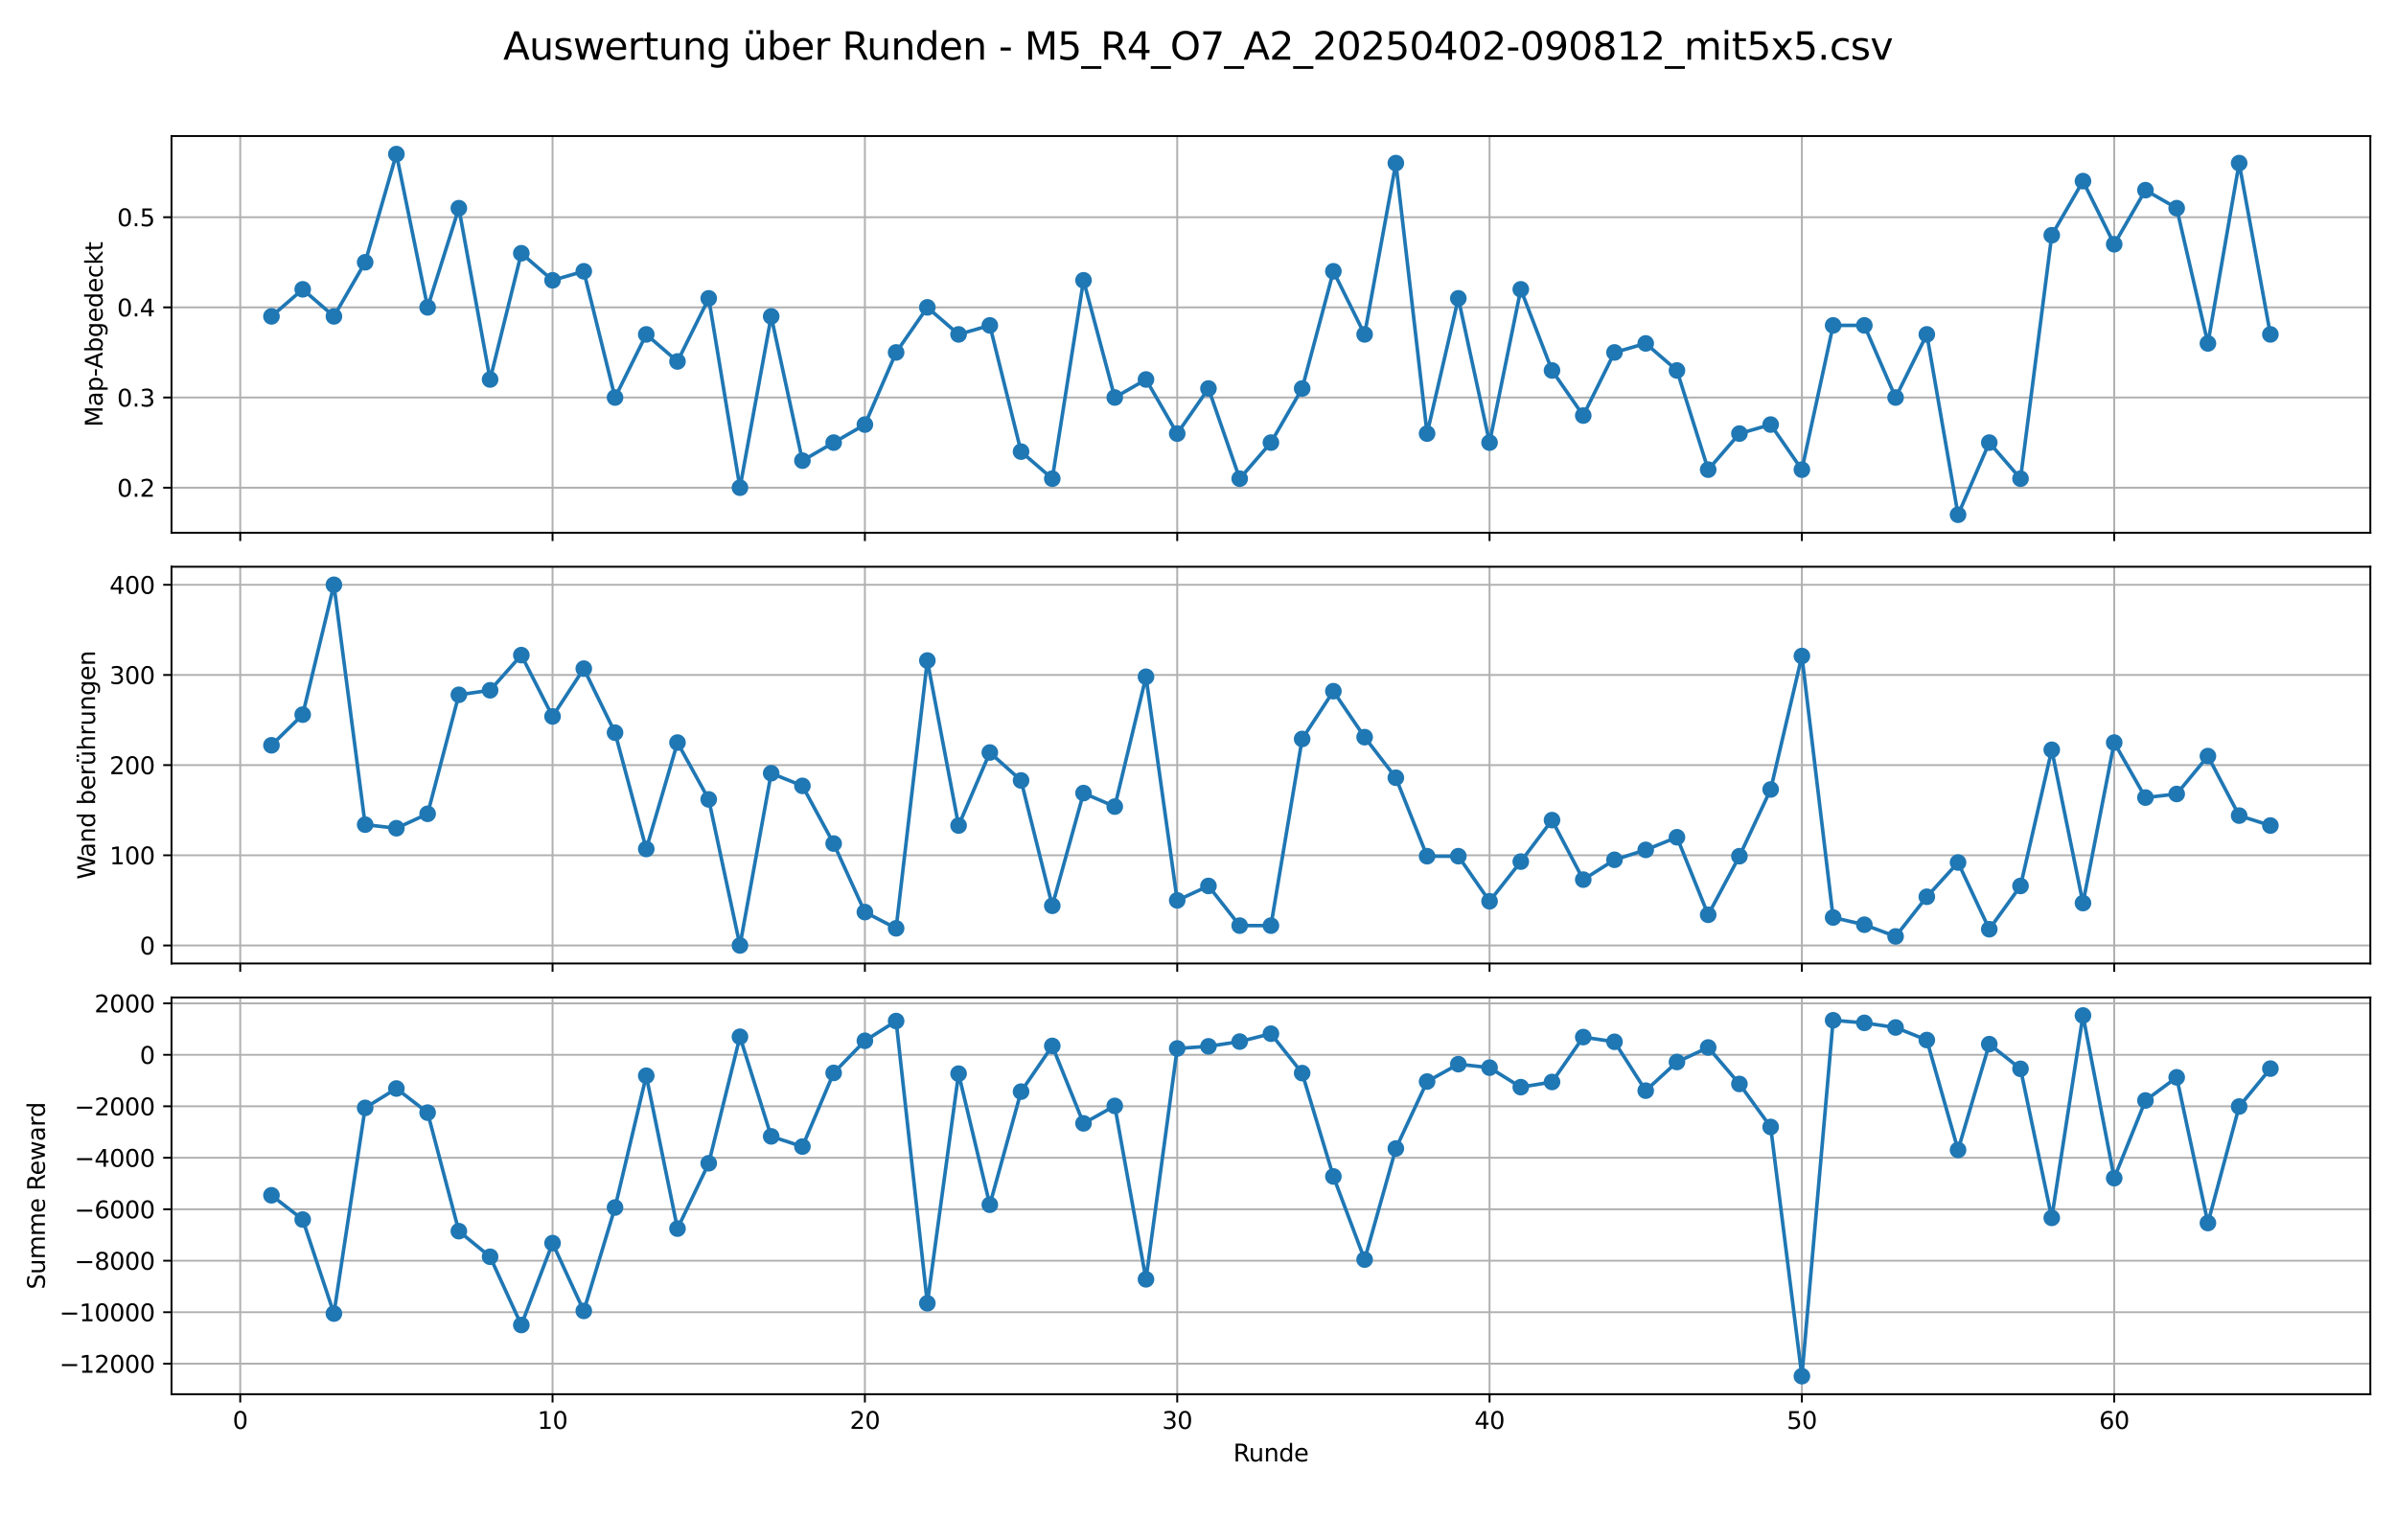 <?xml version="1.0" encoding="utf-8" standalone="no"?>
<!DOCTYPE svg PUBLIC "-//W3C//DTD SVG 1.1//EN"
  "http://www.w3.org/Graphics/SVG/1.1/DTD/svg11.dtd">
<svg xmlns:xlink="http://www.w3.org/1999/xlink" width="1008pt" height="648pt" viewBox="0 0 1008 648" xmlns="http://www.w3.org/2000/svg" version="1.1">
 <defs>
  <style type="text/css">*{stroke-linejoin: round; stroke-linecap: butt}</style>
 </defs>
 <g id="figure_1">
  <g id="patch_1">
   <path d="M 0 648 
L 1008 648 
L 1008 0 
L 0 0 
z
" style="fill: #ffffff"/>
  </g>
  <g id="axes_1">
   <g id="patch_2">
    <path d="M 72.155 224.16 
L 997.2 224.16 
L 997.2 57.24 
L 72.155 57.24 
z
" style="fill: #ffffff"/>
   </g>
   <g id="matplotlib.axis_1">
    <g id="xtick_1">
     <g id="line2d_1">
      <path d="M 101.063 224.16 
L 101.063 57.24 
" clip-path="url(#p0fa7a38b19)" style="fill: none; stroke: #b0b0b0; stroke-width: 0.8; stroke-linecap: square"/>
     </g>
     <g id="line2d_2">
      <defs>
       <path id="m36d98c1952" d="M 0 0 
L 0 3.5 
" style="stroke: #000000; stroke-width: 0.8"/>
      </defs>
      <g>
       <use xlink:href="#m36d98c1952" x="101.063" y="224.16" style="stroke: #000000; stroke-width: 0.8"/>
      </g>
     </g>
    </g>
    <g id="xtick_2">
     <g id="line2d_3">
      <path d="M 232.461 224.16 
L 232.461 57.24 
" clip-path="url(#p0fa7a38b19)" style="fill: none; stroke: #b0b0b0; stroke-width: 0.8; stroke-linecap: square"/>
     </g>
     <g id="line2d_4">
      <g>
       <use xlink:href="#m36d98c1952" x="232.461" y="224.16" style="stroke: #000000; stroke-width: 0.8"/>
      </g>
     </g>
    </g>
    <g id="xtick_3">
     <g id="line2d_5">
      <path d="M 363.86 224.16 
L 363.86 57.24 
" clip-path="url(#p0fa7a38b19)" style="fill: none; stroke: #b0b0b0; stroke-width: 0.8; stroke-linecap: square"/>
     </g>
     <g id="line2d_6">
      <g>
       <use xlink:href="#m36d98c1952" x="363.86" y="224.16" style="stroke: #000000; stroke-width: 0.8"/>
      </g>
     </g>
    </g>
    <g id="xtick_4">
     <g id="line2d_7">
      <path d="M 495.258 224.16 
L 495.258 57.24 
" clip-path="url(#p0fa7a38b19)" style="fill: none; stroke: #b0b0b0; stroke-width: 0.8; stroke-linecap: square"/>
     </g>
     <g id="line2d_8">
      <g>
       <use xlink:href="#m36d98c1952" x="495.258" y="224.16" style="stroke: #000000; stroke-width: 0.8"/>
      </g>
     </g>
    </g>
    <g id="xtick_5">
     <g id="line2d_9">
      <path d="M 626.656 224.16 
L 626.656 57.24 
" clip-path="url(#p0fa7a38b19)" style="fill: none; stroke: #b0b0b0; stroke-width: 0.8; stroke-linecap: square"/>
     </g>
     <g id="line2d_10">
      <g>
       <use xlink:href="#m36d98c1952" x="626.656" y="224.16" style="stroke: #000000; stroke-width: 0.8"/>
      </g>
     </g>
    </g>
    <g id="xtick_6">
     <g id="line2d_11">
      <path d="M 758.055 224.16 
L 758.055 57.24 
" clip-path="url(#p0fa7a38b19)" style="fill: none; stroke: #b0b0b0; stroke-width: 0.8; stroke-linecap: square"/>
     </g>
     <g id="line2d_12">
      <g>
       <use xlink:href="#m36d98c1952" x="758.055" y="224.16" style="stroke: #000000; stroke-width: 0.8"/>
      </g>
     </g>
    </g>
    <g id="xtick_7">
     <g id="line2d_13">
      <path d="M 889.453 224.16 
L 889.453 57.24 
" clip-path="url(#p0fa7a38b19)" style="fill: none; stroke: #b0b0b0; stroke-width: 0.8; stroke-linecap: square"/>
     </g>
     <g id="line2d_14">
      <g>
       <use xlink:href="#m36d98c1952" x="889.453" y="224.16" style="stroke: #000000; stroke-width: 0.8"/>
      </g>
     </g>
    </g>
   </g>
   <g id="matplotlib.axis_2">
    <g id="ytick_1">
     <g id="line2d_15">
      <path d="M 72.155 205.192 
L 997.2 205.192 
" clip-path="url(#p0fa7a38b19)" style="fill: none; stroke: #b0b0b0; stroke-width: 0.8; stroke-linecap: square"/>
     </g>
     <g id="line2d_16">
      <defs>
       <path id="m4ea6d57566" d="M 0 0 
L -3.5 0 
" style="stroke: #000000; stroke-width: 0.8"/>
      </defs>
      <g>
       <use xlink:href="#m4ea6d57566" x="72.155" y="205.192" style="stroke: #000000; stroke-width: 0.8"/>
      </g>
     </g>
     <g id="text_1">
      <!-- 0.2 -->
      <g transform="translate(49.252 208.991) scale(0.1 -0.1)">
       <defs>
        <path id="DejaVuSans-30" d="M 2034 4250 
Q 1547 4250 1301 3770 
Q 1056 3291 1056 2328 
Q 1056 1369 1301 889 
Q 1547 409 2034 409 
Q 2525 409 2770 889 
Q 3016 1369 3016 2328 
Q 3016 3291 2770 3770 
Q 2525 4250 2034 4250 
z
M 2034 4750 
Q 2819 4750 3233 4129 
Q 3647 3509 3647 2328 
Q 3647 1150 3233 529 
Q 2819 -91 2034 -91 
Q 1250 -91 836 529 
Q 422 1150 422 2328 
Q 422 3509 836 4129 
Q 1250 4750 2034 4750 
z
" transform="scale(0.016)"/>
        <path id="DejaVuSans-2e" d="M 684 794 
L 1344 794 
L 1344 0 
L 684 0 
L 684 794 
z
" transform="scale(0.016)"/>
        <path id="DejaVuSans-32" d="M 1228 531 
L 3431 531 
L 3431 0 
L 469 0 
L 469 531 
Q 828 903 1448 1529 
Q 2069 2156 2228 2338 
Q 2531 2678 2651 2914 
Q 2772 3150 2772 3378 
Q 2772 3750 2511 3984 
Q 2250 4219 1831 4219 
Q 1534 4219 1204 4116 
Q 875 4013 500 3803 
L 500 4441 
Q 881 4594 1212 4672 
Q 1544 4750 1819 4750 
Q 2544 4750 2975 4387 
Q 3406 4025 3406 3419 
Q 3406 3131 3298 2873 
Q 3191 2616 2906 2266 
Q 2828 2175 2409 1742 
Q 1991 1309 1228 531 
z
" transform="scale(0.016)"/>
       </defs>
       <use xlink:href="#DejaVuSans-30"/>
       <use xlink:href="#DejaVuSans-2e" x="63.623"/>
       <use xlink:href="#DejaVuSans-32" x="95.41"/>
      </g>
     </g>
    </g>
    <g id="ytick_2">
     <g id="line2d_17">
      <path d="M 72.155 167.255 
L 997.2 167.255 
" clip-path="url(#p0fa7a38b19)" style="fill: none; stroke: #b0b0b0; stroke-width: 0.8; stroke-linecap: square"/>
     </g>
     <g id="line2d_18">
      <g>
       <use xlink:href="#m4ea6d57566" x="72.155" y="167.255" style="stroke: #000000; stroke-width: 0.8"/>
      </g>
     </g>
     <g id="text_2">
      <!-- 0.3 -->
      <g transform="translate(49.252 171.055) scale(0.1 -0.1)">
       <defs>
        <path id="DejaVuSans-33" d="M 2597 2516 
Q 3050 2419 3304 2112 
Q 3559 1806 3559 1356 
Q 3559 666 3084 287 
Q 2609 -91 1734 -91 
Q 1441 -91 1130 -33 
Q 819 25 488 141 
L 488 750 
Q 750 597 1062 519 
Q 1375 441 1716 441 
Q 2309 441 2620 675 
Q 2931 909 2931 1356 
Q 2931 1769 2642 2001 
Q 2353 2234 1838 2234 
L 1294 2234 
L 1294 2753 
L 1863 2753 
Q 2328 2753 2575 2939 
Q 2822 3125 2822 3475 
Q 2822 3834 2567 4026 
Q 2313 4219 1838 4219 
Q 1578 4219 1281 4162 
Q 984 4106 628 3988 
L 628 4550 
Q 988 4650 1302 4700 
Q 1616 4750 1894 4750 
Q 2613 4750 3031 4423 
Q 3450 4097 3450 3541 
Q 3450 3153 3228 2886 
Q 3006 2619 2597 2516 
z
" transform="scale(0.016)"/>
       </defs>
       <use xlink:href="#DejaVuSans-30"/>
       <use xlink:href="#DejaVuSans-2e" x="63.623"/>
       <use xlink:href="#DejaVuSans-33" x="95.41"/>
      </g>
     </g>
    </g>
    <g id="ytick_3">
     <g id="line2d_19">
      <path d="M 72.155 129.319 
L 997.2 129.319 
" clip-path="url(#p0fa7a38b19)" style="fill: none; stroke: #b0b0b0; stroke-width: 0.8; stroke-linecap: square"/>
     </g>
     <g id="line2d_20">
      <g>
       <use xlink:href="#m4ea6d57566" x="72.155" y="129.319" style="stroke: #000000; stroke-width: 0.8"/>
      </g>
     </g>
     <g id="text_3">
      <!-- 0.4 -->
      <g transform="translate(49.252 133.118) scale(0.1 -0.1)">
       <defs>
        <path id="DejaVuSans-34" d="M 2419 4116 
L 825 1625 
L 2419 1625 
L 2419 4116 
z
M 2253 4666 
L 3047 4666 
L 3047 1625 
L 3713 1625 
L 3713 1100 
L 3047 1100 
L 3047 0 
L 2419 0 
L 2419 1100 
L 313 1100 
L 313 1709 
L 2253 4666 
z
" transform="scale(0.016)"/>
       </defs>
       <use xlink:href="#DejaVuSans-30"/>
       <use xlink:href="#DejaVuSans-2e" x="63.623"/>
       <use xlink:href="#DejaVuSans-34" x="95.41"/>
      </g>
     </g>
    </g>
    <g id="ytick_4">
     <g id="line2d_21">
      <path d="M 72.155 91.383 
L 997.2 91.383 
" clip-path="url(#p0fa7a38b19)" style="fill: none; stroke: #b0b0b0; stroke-width: 0.8; stroke-linecap: square"/>
     </g>
     <g id="line2d_22">
      <g>
       <use xlink:href="#m4ea6d57566" x="72.155" y="91.383" style="stroke: #000000; stroke-width: 0.8"/>
      </g>
     </g>
     <g id="text_4">
      <!-- 0.5 -->
      <g transform="translate(49.252 95.182) scale(0.1 -0.1)">
       <defs>
        <path id="DejaVuSans-35" d="M 691 4666 
L 3169 4666 
L 3169 4134 
L 1269 4134 
L 1269 2991 
Q 1406 3038 1543 3061 
Q 1681 3084 1819 3084 
Q 2600 3084 3056 2656 
Q 3513 2228 3513 1497 
Q 3513 744 3044 326 
Q 2575 -91 1722 -91 
Q 1428 -91 1123 -41 
Q 819 9 494 109 
L 494 744 
Q 775 591 1075 516 
Q 1375 441 1709 441 
Q 2250 441 2565 725 
Q 2881 1009 2881 1497 
Q 2881 1984 2565 2268 
Q 2250 2553 1709 2553 
Q 1456 2553 1204 2497 
Q 953 2441 691 2322 
L 691 4666 
z
" transform="scale(0.016)"/>
       </defs>
       <use xlink:href="#DejaVuSans-30"/>
       <use xlink:href="#DejaVuSans-2e" x="63.623"/>
       <use xlink:href="#DejaVuSans-35" x="95.41"/>
      </g>
     </g>
    </g>
    <g id="text_5">
     <!-- Map-Abgedeckt -->
     <g transform="translate(43.172 179.645) rotate(-90) scale(0.1 -0.1)">
      <defs>
       <path id="DejaVuSans-4d" d="M 628 4666 
L 1569 4666 
L 2759 1491 
L 3956 4666 
L 4897 4666 
L 4897 0 
L 4281 0 
L 4281 4097 
L 3078 897 
L 2444 897 
L 1241 4097 
L 1241 0 
L 628 0 
L 628 4666 
z
" transform="scale(0.016)"/>
       <path id="DejaVuSans-61" d="M 2194 1759 
Q 1497 1759 1228 1600 
Q 959 1441 959 1056 
Q 959 750 1161 570 
Q 1363 391 1709 391 
Q 2188 391 2477 730 
Q 2766 1069 2766 1631 
L 2766 1759 
L 2194 1759 
z
M 3341 1997 
L 3341 0 
L 2766 0 
L 2766 531 
Q 2569 213 2275 61 
Q 1981 -91 1556 -91 
Q 1019 -91 701 211 
Q 384 513 384 1019 
Q 384 1609 779 1909 
Q 1175 2209 1959 2209 
L 2766 2209 
L 2766 2266 
Q 2766 2663 2505 2880 
Q 2244 3097 1772 3097 
Q 1472 3097 1187 3025 
Q 903 2953 641 2809 
L 641 3341 
Q 956 3463 1253 3523 
Q 1550 3584 1831 3584 
Q 2591 3584 2966 3190 
Q 3341 2797 3341 1997 
z
" transform="scale(0.016)"/>
       <path id="DejaVuSans-70" d="M 1159 525 
L 1159 -1331 
L 581 -1331 
L 581 3500 
L 1159 3500 
L 1159 2969 
Q 1341 3281 1617 3432 
Q 1894 3584 2278 3584 
Q 2916 3584 3314 3078 
Q 3713 2572 3713 1747 
Q 3713 922 3314 415 
Q 2916 -91 2278 -91 
Q 1894 -91 1617 61 
Q 1341 213 1159 525 
z
M 3116 1747 
Q 3116 2381 2855 2742 
Q 2594 3103 2138 3103 
Q 1681 3103 1420 2742 
Q 1159 2381 1159 1747 
Q 1159 1113 1420 752 
Q 1681 391 2138 391 
Q 2594 391 2855 752 
Q 3116 1113 3116 1747 
z
" transform="scale(0.016)"/>
       <path id="DejaVuSans-2d" d="M 313 2009 
L 1997 2009 
L 1997 1497 
L 313 1497 
L 313 2009 
z
" transform="scale(0.016)"/>
       <path id="DejaVuSans-41" d="M 2188 4044 
L 1331 1722 
L 3047 1722 
L 2188 4044 
z
M 1831 4666 
L 2547 4666 
L 4325 0 
L 3669 0 
L 3244 1197 
L 1141 1197 
L 716 0 
L 50 0 
L 1831 4666 
z
" transform="scale(0.016)"/>
       <path id="DejaVuSans-62" d="M 3116 1747 
Q 3116 2381 2855 2742 
Q 2594 3103 2138 3103 
Q 1681 3103 1420 2742 
Q 1159 2381 1159 1747 
Q 1159 1113 1420 752 
Q 1681 391 2138 391 
Q 2594 391 2855 752 
Q 3116 1113 3116 1747 
z
M 1159 2969 
Q 1341 3281 1617 3432 
Q 1894 3584 2278 3584 
Q 2916 3584 3314 3078 
Q 3713 2572 3713 1747 
Q 3713 922 3314 415 
Q 2916 -91 2278 -91 
Q 1894 -91 1617 61 
Q 1341 213 1159 525 
L 1159 0 
L 581 0 
L 581 4863 
L 1159 4863 
L 1159 2969 
z
" transform="scale(0.016)"/>
       <path id="DejaVuSans-67" d="M 2906 1791 
Q 2906 2416 2648 2759 
Q 2391 3103 1925 3103 
Q 1463 3103 1205 2759 
Q 947 2416 947 1791 
Q 947 1169 1205 825 
Q 1463 481 1925 481 
Q 2391 481 2648 825 
Q 2906 1169 2906 1791 
z
M 3481 434 
Q 3481 -459 3084 -895 
Q 2688 -1331 1869 -1331 
Q 1566 -1331 1297 -1286 
Q 1028 -1241 775 -1147 
L 775 -588 
Q 1028 -725 1275 -790 
Q 1522 -856 1778 -856 
Q 2344 -856 2625 -561 
Q 2906 -266 2906 331 
L 2906 616 
Q 2728 306 2450 153 
Q 2172 0 1784 0 
Q 1141 0 747 490 
Q 353 981 353 1791 
Q 353 2603 747 3093 
Q 1141 3584 1784 3584 
Q 2172 3584 2450 3431 
Q 2728 3278 2906 2969 
L 2906 3500 
L 3481 3500 
L 3481 434 
z
" transform="scale(0.016)"/>
       <path id="DejaVuSans-65" d="M 3597 1894 
L 3597 1613 
L 953 1613 
Q 991 1019 1311 708 
Q 1631 397 2203 397 
Q 2534 397 2845 478 
Q 3156 559 3463 722 
L 3463 178 
Q 3153 47 2828 -22 
Q 2503 -91 2169 -91 
Q 1331 -91 842 396 
Q 353 884 353 1716 
Q 353 2575 817 3079 
Q 1281 3584 2069 3584 
Q 2775 3584 3186 3129 
Q 3597 2675 3597 1894 
z
M 3022 2063 
Q 3016 2534 2758 2815 
Q 2500 3097 2075 3097 
Q 1594 3097 1305 2825 
Q 1016 2553 972 2059 
L 3022 2063 
z
" transform="scale(0.016)"/>
       <path id="DejaVuSans-64" d="M 2906 2969 
L 2906 4863 
L 3481 4863 
L 3481 0 
L 2906 0 
L 2906 525 
Q 2725 213 2448 61 
Q 2172 -91 1784 -91 
Q 1150 -91 751 415 
Q 353 922 353 1747 
Q 353 2572 751 3078 
Q 1150 3584 1784 3584 
Q 2172 3584 2448 3432 
Q 2725 3281 2906 2969 
z
M 947 1747 
Q 947 1113 1208 752 
Q 1469 391 1925 391 
Q 2381 391 2643 752 
Q 2906 1113 2906 1747 
Q 2906 2381 2643 2742 
Q 2381 3103 1925 3103 
Q 1469 3103 1208 2742 
Q 947 2381 947 1747 
z
" transform="scale(0.016)"/>
       <path id="DejaVuSans-63" d="M 3122 3366 
L 3122 2828 
Q 2878 2963 2633 3030 
Q 2388 3097 2138 3097 
Q 1578 3097 1268 2742 
Q 959 2388 959 1747 
Q 959 1106 1268 751 
Q 1578 397 2138 397 
Q 2388 397 2633 464 
Q 2878 531 3122 666 
L 3122 134 
Q 2881 22 2623 -34 
Q 2366 -91 2075 -91 
Q 1284 -91 818 406 
Q 353 903 353 1747 
Q 353 2603 823 3093 
Q 1294 3584 2113 3584 
Q 2378 3584 2631 3529 
Q 2884 3475 3122 3366 
z
" transform="scale(0.016)"/>
       <path id="DejaVuSans-6b" d="M 581 4863 
L 1159 4863 
L 1159 1991 
L 2875 3500 
L 3609 3500 
L 1753 1863 
L 3688 0 
L 2938 0 
L 1159 1709 
L 1159 0 
L 581 0 
L 581 4863 
z
" transform="scale(0.016)"/>
       <path id="DejaVuSans-74" d="M 1172 4494 
L 1172 3500 
L 2356 3500 
L 2356 3053 
L 1172 3053 
L 1172 1153 
Q 1172 725 1289 603 
Q 1406 481 1766 481 
L 2356 481 
L 2356 0 
L 1766 0 
Q 1100 0 847 248 
Q 594 497 594 1153 
L 594 3053 
L 172 3053 
L 172 3500 
L 594 3500 
L 594 4494 
L 1172 4494 
z
" transform="scale(0.016)"/>
      </defs>
      <use xlink:href="#DejaVuSans-4d"/>
      <use xlink:href="#DejaVuSans-61" x="86.279"/>
      <use xlink:href="#DejaVuSans-70" x="147.559"/>
      <use xlink:href="#DejaVuSans-2d" x="211.035"/>
      <use xlink:href="#DejaVuSans-41" x="244.869"/>
      <use xlink:href="#DejaVuSans-62" x="313.277"/>
      <use xlink:href="#DejaVuSans-67" x="376.754"/>
      <use xlink:href="#DejaVuSans-65" x="440.23"/>
      <use xlink:href="#DejaVuSans-64" x="501.754"/>
      <use xlink:href="#DejaVuSans-65" x="565.23"/>
      <use xlink:href="#DejaVuSans-63" x="626.754"/>
      <use xlink:href="#DejaVuSans-6b" x="681.734"/>
      <use xlink:href="#DejaVuSans-74" x="739.645"/>
     </g>
    </g>
   </g>
   <g id="line2d_23">
    <path d="M 114.203 133.113 
L 127.342 121.732 
L 140.482 133.113 
L 153.622 110.351 
L 166.762 64.827 
L 179.902 129.319 
L 193.042 87.589 
L 206.181 159.668 
L 219.321 106.557 
L 232.461 117.938 
L 245.601 114.145 
L 258.741 167.255 
L 271.881 140.7 
L 285.02 152.081 
L 298.16 125.525 
L 311.3 205.192 
L 324.44 133.113 
L 337.58 193.811 
L 350.72 186.224 
L 363.86 178.636 
L 376.999 148.287 
L 390.139 129.319 
L 403.279 140.7 
L 416.419 136.906 
L 429.559 190.017 
L 442.699 201.398 
L 455.838 117.938 
L 468.978 167.255 
L 482.118 159.668 
L 495.258 182.43 
L 508.398 163.462 
L 521.538 201.398 
L 534.678 186.224 
L 547.817 163.462 
L 560.957 114.145 
L 574.097 140.7 
L 587.237 68.621 
L 600.377 182.43 
L 613.517 125.525 
L 626.656 186.224 
L 639.796 121.732 
L 652.936 155.875 
L 666.076 174.843 
L 679.216 148.287 
L 692.356 144.494 
L 705.495 155.875 
L 718.635 197.605 
L 731.775 182.43 
L 744.915 178.636 
L 758.055 197.605 
L 771.195 136.906 
L 784.335 136.906 
L 797.474 167.255 
L 810.614 140.7 
L 823.754 216.573 
L 836.894 186.224 
L 850.034 201.398 
L 863.174 98.97 
L 876.313 76.208 
L 889.453 102.764 
L 902.593 80.002 
L 915.733 87.589 
L 928.873 144.494 
L 942.013 68.621 
L 955.153 140.7 
" clip-path="url(#p0fa7a38b19)" style="fill: none; stroke: #1f77b4; stroke-width: 1.5; stroke-linecap: square"/>
    <defs>
     <path id="me513c4f3c7" d="M 0 3 
C 0.796 3 1.559 2.684 2.121 2.121 
C 2.684 1.559 3 0.796 3 0 
C 3 -0.796 2.684 -1.559 2.121 -2.121 
C 1.559 -2.684 0.796 -3 0 -3 
C -0.796 -3 -1.559 -2.684 -2.121 -2.121 
C -2.684 -1.559 -3 -0.796 -3 0 
C -3 0.796 -2.684 1.559 -2.121 2.121 
C -1.559 2.684 -0.796 3 0 3 
z
" style="stroke: #1f77b4"/>
    </defs>
    <g clip-path="url(#p0fa7a38b19)">
     <use xlink:href="#me513c4f3c7" x="114.203" y="133.113" style="fill: #1f77b4; stroke: #1f77b4"/>
     <use xlink:href="#me513c4f3c7" x="127.342" y="121.732" style="fill: #1f77b4; stroke: #1f77b4"/>
     <use xlink:href="#me513c4f3c7" x="140.482" y="133.113" style="fill: #1f77b4; stroke: #1f77b4"/>
     <use xlink:href="#me513c4f3c7" x="153.622" y="110.351" style="fill: #1f77b4; stroke: #1f77b4"/>
     <use xlink:href="#me513c4f3c7" x="166.762" y="64.827" style="fill: #1f77b4; stroke: #1f77b4"/>
     <use xlink:href="#me513c4f3c7" x="179.902" y="129.319" style="fill: #1f77b4; stroke: #1f77b4"/>
     <use xlink:href="#me513c4f3c7" x="193.042" y="87.589" style="fill: #1f77b4; stroke: #1f77b4"/>
     <use xlink:href="#me513c4f3c7" x="206.181" y="159.668" style="fill: #1f77b4; stroke: #1f77b4"/>
     <use xlink:href="#me513c4f3c7" x="219.321" y="106.557" style="fill: #1f77b4; stroke: #1f77b4"/>
     <use xlink:href="#me513c4f3c7" x="232.461" y="117.938" style="fill: #1f77b4; stroke: #1f77b4"/>
     <use xlink:href="#me513c4f3c7" x="245.601" y="114.145" style="fill: #1f77b4; stroke: #1f77b4"/>
     <use xlink:href="#me513c4f3c7" x="258.741" y="167.255" style="fill: #1f77b4; stroke: #1f77b4"/>
     <use xlink:href="#me513c4f3c7" x="271.881" y="140.7" style="fill: #1f77b4; stroke: #1f77b4"/>
     <use xlink:href="#me513c4f3c7" x="285.02" y="152.081" style="fill: #1f77b4; stroke: #1f77b4"/>
     <use xlink:href="#me513c4f3c7" x="298.16" y="125.525" style="fill: #1f77b4; stroke: #1f77b4"/>
     <use xlink:href="#me513c4f3c7" x="311.3" y="205.192" style="fill: #1f77b4; stroke: #1f77b4"/>
     <use xlink:href="#me513c4f3c7" x="324.44" y="133.113" style="fill: #1f77b4; stroke: #1f77b4"/>
     <use xlink:href="#me513c4f3c7" x="337.58" y="193.811" style="fill: #1f77b4; stroke: #1f77b4"/>
     <use xlink:href="#me513c4f3c7" x="350.72" y="186.224" style="fill: #1f77b4; stroke: #1f77b4"/>
     <use xlink:href="#me513c4f3c7" x="363.86" y="178.636" style="fill: #1f77b4; stroke: #1f77b4"/>
     <use xlink:href="#me513c4f3c7" x="376.999" y="148.287" style="fill: #1f77b4; stroke: #1f77b4"/>
     <use xlink:href="#me513c4f3c7" x="390.139" y="129.319" style="fill: #1f77b4; stroke: #1f77b4"/>
     <use xlink:href="#me513c4f3c7" x="403.279" y="140.7" style="fill: #1f77b4; stroke: #1f77b4"/>
     <use xlink:href="#me513c4f3c7" x="416.419" y="136.906" style="fill: #1f77b4; stroke: #1f77b4"/>
     <use xlink:href="#me513c4f3c7" x="429.559" y="190.017" style="fill: #1f77b4; stroke: #1f77b4"/>
     <use xlink:href="#me513c4f3c7" x="442.699" y="201.398" style="fill: #1f77b4; stroke: #1f77b4"/>
     <use xlink:href="#me513c4f3c7" x="455.838" y="117.938" style="fill: #1f77b4; stroke: #1f77b4"/>
     <use xlink:href="#me513c4f3c7" x="468.978" y="167.255" style="fill: #1f77b4; stroke: #1f77b4"/>
     <use xlink:href="#me513c4f3c7" x="482.118" y="159.668" style="fill: #1f77b4; stroke: #1f77b4"/>
     <use xlink:href="#me513c4f3c7" x="495.258" y="182.43" style="fill: #1f77b4; stroke: #1f77b4"/>
     <use xlink:href="#me513c4f3c7" x="508.398" y="163.462" style="fill: #1f77b4; stroke: #1f77b4"/>
     <use xlink:href="#me513c4f3c7" x="521.538" y="201.398" style="fill: #1f77b4; stroke: #1f77b4"/>
     <use xlink:href="#me513c4f3c7" x="534.678" y="186.224" style="fill: #1f77b4; stroke: #1f77b4"/>
     <use xlink:href="#me513c4f3c7" x="547.817" y="163.462" style="fill: #1f77b4; stroke: #1f77b4"/>
     <use xlink:href="#me513c4f3c7" x="560.957" y="114.145" style="fill: #1f77b4; stroke: #1f77b4"/>
     <use xlink:href="#me513c4f3c7" x="574.097" y="140.7" style="fill: #1f77b4; stroke: #1f77b4"/>
     <use xlink:href="#me513c4f3c7" x="587.237" y="68.621" style="fill: #1f77b4; stroke: #1f77b4"/>
     <use xlink:href="#me513c4f3c7" x="600.377" y="182.43" style="fill: #1f77b4; stroke: #1f77b4"/>
     <use xlink:href="#me513c4f3c7" x="613.517" y="125.525" style="fill: #1f77b4; stroke: #1f77b4"/>
     <use xlink:href="#me513c4f3c7" x="626.656" y="186.224" style="fill: #1f77b4; stroke: #1f77b4"/>
     <use xlink:href="#me513c4f3c7" x="639.796" y="121.732" style="fill: #1f77b4; stroke: #1f77b4"/>
     <use xlink:href="#me513c4f3c7" x="652.936" y="155.875" style="fill: #1f77b4; stroke: #1f77b4"/>
     <use xlink:href="#me513c4f3c7" x="666.076" y="174.843" style="fill: #1f77b4; stroke: #1f77b4"/>
     <use xlink:href="#me513c4f3c7" x="679.216" y="148.287" style="fill: #1f77b4; stroke: #1f77b4"/>
     <use xlink:href="#me513c4f3c7" x="692.356" y="144.494" style="fill: #1f77b4; stroke: #1f77b4"/>
     <use xlink:href="#me513c4f3c7" x="705.495" y="155.875" style="fill: #1f77b4; stroke: #1f77b4"/>
     <use xlink:href="#me513c4f3c7" x="718.635" y="197.605" style="fill: #1f77b4; stroke: #1f77b4"/>
     <use xlink:href="#me513c4f3c7" x="731.775" y="182.43" style="fill: #1f77b4; stroke: #1f77b4"/>
     <use xlink:href="#me513c4f3c7" x="744.915" y="178.636" style="fill: #1f77b4; stroke: #1f77b4"/>
     <use xlink:href="#me513c4f3c7" x="758.055" y="197.605" style="fill: #1f77b4; stroke: #1f77b4"/>
     <use xlink:href="#me513c4f3c7" x="771.195" y="136.906" style="fill: #1f77b4; stroke: #1f77b4"/>
     <use xlink:href="#me513c4f3c7" x="784.335" y="136.906" style="fill: #1f77b4; stroke: #1f77b4"/>
     <use xlink:href="#me513c4f3c7" x="797.474" y="167.255" style="fill: #1f77b4; stroke: #1f77b4"/>
     <use xlink:href="#me513c4f3c7" x="810.614" y="140.7" style="fill: #1f77b4; stroke: #1f77b4"/>
     <use xlink:href="#me513c4f3c7" x="823.754" y="216.573" style="fill: #1f77b4; stroke: #1f77b4"/>
     <use xlink:href="#me513c4f3c7" x="836.894" y="186.224" style="fill: #1f77b4; stroke: #1f77b4"/>
     <use xlink:href="#me513c4f3c7" x="850.034" y="201.398" style="fill: #1f77b4; stroke: #1f77b4"/>
     <use xlink:href="#me513c4f3c7" x="863.174" y="98.97" style="fill: #1f77b4; stroke: #1f77b4"/>
     <use xlink:href="#me513c4f3c7" x="876.313" y="76.208" style="fill: #1f77b4; stroke: #1f77b4"/>
     <use xlink:href="#me513c4f3c7" x="889.453" y="102.764" style="fill: #1f77b4; stroke: #1f77b4"/>
     <use xlink:href="#me513c4f3c7" x="902.593" y="80.002" style="fill: #1f77b4; stroke: #1f77b4"/>
     <use xlink:href="#me513c4f3c7" x="915.733" y="87.589" style="fill: #1f77b4; stroke: #1f77b4"/>
     <use xlink:href="#me513c4f3c7" x="928.873" y="144.494" style="fill: #1f77b4; stroke: #1f77b4"/>
     <use xlink:href="#me513c4f3c7" x="942.013" y="68.621" style="fill: #1f77b4; stroke: #1f77b4"/>
     <use xlink:href="#me513c4f3c7" x="955.153" y="140.7" style="fill: #1f77b4; stroke: #1f77b4"/>
    </g>
   </g>
   <g id="patch_3">
    <path d="M 72.155 224.16 
L 72.155 57.24 
" style="fill: none; stroke: #000000; stroke-width: 0.8; stroke-linejoin: miter; stroke-linecap: square"/>
   </g>
   <g id="patch_4">
    <path d="M 997.2 224.16 
L 997.2 57.24 
" style="fill: none; stroke: #000000; stroke-width: 0.8; stroke-linejoin: miter; stroke-linecap: square"/>
   </g>
   <g id="patch_5">
    <path d="M 72.155 224.16 
L 997.2 224.16 
" style="fill: none; stroke: #000000; stroke-width: 0.8; stroke-linejoin: miter; stroke-linecap: square"/>
   </g>
   <g id="patch_6">
    <path d="M 72.155 57.24 
L 997.2 57.24 
" style="fill: none; stroke: #000000; stroke-width: 0.8; stroke-linejoin: miter; stroke-linecap: square"/>
   </g>
  </g>
  <g id="axes_2">
   <g id="patch_7">
    <path d="M 72.155 405.38 
L 997.2 405.38 
L 997.2 238.46 
L 72.155 238.46 
z
" style="fill: #ffffff"/>
   </g>
   <g id="matplotlib.axis_3">
    <g id="xtick_8">
     <g id="line2d_24">
      <path d="M 101.063 405.38 
L 101.063 238.46 
" clip-path="url(#p6cbbc347fc)" style="fill: none; stroke: #b0b0b0; stroke-width: 0.8; stroke-linecap: square"/>
     </g>
     <g id="line2d_25">
      <g>
       <use xlink:href="#m36d98c1952" x="101.063" y="405.38" style="stroke: #000000; stroke-width: 0.8"/>
      </g>
     </g>
    </g>
    <g id="xtick_9">
     <g id="line2d_26">
      <path d="M 232.461 405.38 
L 232.461 238.46 
" clip-path="url(#p6cbbc347fc)" style="fill: none; stroke: #b0b0b0; stroke-width: 0.8; stroke-linecap: square"/>
     </g>
     <g id="line2d_27">
      <g>
       <use xlink:href="#m36d98c1952" x="232.461" y="405.38" style="stroke: #000000; stroke-width: 0.8"/>
      </g>
     </g>
    </g>
    <g id="xtick_10">
     <g id="line2d_28">
      <path d="M 363.86 405.38 
L 363.86 238.46 
" clip-path="url(#p6cbbc347fc)" style="fill: none; stroke: #b0b0b0; stroke-width: 0.8; stroke-linecap: square"/>
     </g>
     <g id="line2d_29">
      <g>
       <use xlink:href="#m36d98c1952" x="363.86" y="405.38" style="stroke: #000000; stroke-width: 0.8"/>
      </g>
     </g>
    </g>
    <g id="xtick_11">
     <g id="line2d_30">
      <path d="M 495.258 405.38 
L 495.258 238.46 
" clip-path="url(#p6cbbc347fc)" style="fill: none; stroke: #b0b0b0; stroke-width: 0.8; stroke-linecap: square"/>
     </g>
     <g id="line2d_31">
      <g>
       <use xlink:href="#m36d98c1952" x="495.258" y="405.38" style="stroke: #000000; stroke-width: 0.8"/>
      </g>
     </g>
    </g>
    <g id="xtick_12">
     <g id="line2d_32">
      <path d="M 626.656 405.38 
L 626.656 238.46 
" clip-path="url(#p6cbbc347fc)" style="fill: none; stroke: #b0b0b0; stroke-width: 0.8; stroke-linecap: square"/>
     </g>
     <g id="line2d_33">
      <g>
       <use xlink:href="#m36d98c1952" x="626.656" y="405.38" style="stroke: #000000; stroke-width: 0.8"/>
      </g>
     </g>
    </g>
    <g id="xtick_13">
     <g id="line2d_34">
      <path d="M 758.055 405.38 
L 758.055 238.46 
" clip-path="url(#p6cbbc347fc)" style="fill: none; stroke: #b0b0b0; stroke-width: 0.8; stroke-linecap: square"/>
     </g>
     <g id="line2d_35">
      <g>
       <use xlink:href="#m36d98c1952" x="758.055" y="405.38" style="stroke: #000000; stroke-width: 0.8"/>
      </g>
     </g>
    </g>
    <g id="xtick_14">
     <g id="line2d_36">
      <path d="M 889.453 405.38 
L 889.453 238.46 
" clip-path="url(#p6cbbc347fc)" style="fill: none; stroke: #b0b0b0; stroke-width: 0.8; stroke-linecap: square"/>
     </g>
     <g id="line2d_37">
      <g>
       <use xlink:href="#m36d98c1952" x="889.453" y="405.38" style="stroke: #000000; stroke-width: 0.8"/>
      </g>
     </g>
    </g>
   </g>
   <g id="matplotlib.axis_4">
    <g id="ytick_5">
     <g id="line2d_38">
      <path d="M 72.155 397.793 
L 997.2 397.793 
" clip-path="url(#p6cbbc347fc)" style="fill: none; stroke: #b0b0b0; stroke-width: 0.8; stroke-linecap: square"/>
     </g>
     <g id="line2d_39">
      <g>
       <use xlink:href="#m4ea6d57566" x="72.155" y="397.793" style="stroke: #000000; stroke-width: 0.8"/>
      </g>
     </g>
     <g id="text_6">
      <!-- 0 -->
      <g transform="translate(58.792 401.592) scale(0.1 -0.1)">
       <use xlink:href="#DejaVuSans-30"/>
      </g>
     </g>
    </g>
    <g id="ytick_6">
     <g id="line2d_40">
      <path d="M 72.155 359.856 
L 997.2 359.856 
" clip-path="url(#p6cbbc347fc)" style="fill: none; stroke: #b0b0b0; stroke-width: 0.8; stroke-linecap: square"/>
     </g>
     <g id="line2d_41">
      <g>
       <use xlink:href="#m4ea6d57566" x="72.155" y="359.856" style="stroke: #000000; stroke-width: 0.8"/>
      </g>
     </g>
     <g id="text_7">
      <!-- 100 -->
      <g transform="translate(46.068 363.656) scale(0.1 -0.1)">
       <defs>
        <path id="DejaVuSans-31" d="M 794 531 
L 1825 531 
L 1825 4091 
L 703 3866 
L 703 4441 
L 1819 4666 
L 2450 4666 
L 2450 531 
L 3481 531 
L 3481 0 
L 794 0 
L 794 531 
z
" transform="scale(0.016)"/>
       </defs>
       <use xlink:href="#DejaVuSans-31"/>
       <use xlink:href="#DejaVuSans-30" x="63.623"/>
       <use xlink:href="#DejaVuSans-30" x="127.246"/>
      </g>
     </g>
    </g>
    <g id="ytick_7">
     <g id="line2d_42">
      <path d="M 72.155 321.92 
L 997.2 321.92 
" clip-path="url(#p6cbbc347fc)" style="fill: none; stroke: #b0b0b0; stroke-width: 0.8; stroke-linecap: square"/>
     </g>
     <g id="line2d_43">
      <g>
       <use xlink:href="#m4ea6d57566" x="72.155" y="321.92" style="stroke: #000000; stroke-width: 0.8"/>
      </g>
     </g>
     <g id="text_8">
      <!-- 200 -->
      <g transform="translate(46.068 325.719) scale(0.1 -0.1)">
       <use xlink:href="#DejaVuSans-32"/>
       <use xlink:href="#DejaVuSans-30" x="63.623"/>
       <use xlink:href="#DejaVuSans-30" x="127.246"/>
      </g>
     </g>
    </g>
    <g id="ytick_8">
     <g id="line2d_44">
      <path d="M 72.155 283.984 
L 997.2 283.984 
" clip-path="url(#p6cbbc347fc)" style="fill: none; stroke: #b0b0b0; stroke-width: 0.8; stroke-linecap: square"/>
     </g>
     <g id="line2d_45">
      <g>
       <use xlink:href="#m4ea6d57566" x="72.155" y="283.984" style="stroke: #000000; stroke-width: 0.8"/>
      </g>
     </g>
     <g id="text_9">
      <!-- 300 -->
      <g transform="translate(46.068 287.783) scale(0.1 -0.1)">
       <use xlink:href="#DejaVuSans-33"/>
       <use xlink:href="#DejaVuSans-30" x="63.623"/>
       <use xlink:href="#DejaVuSans-30" x="127.246"/>
      </g>
     </g>
    </g>
    <g id="ytick_9">
     <g id="line2d_46">
      <path d="M 72.155 246.047 
L 997.2 246.047 
" clip-path="url(#p6cbbc347fc)" style="fill: none; stroke: #b0b0b0; stroke-width: 0.8; stroke-linecap: square"/>
     </g>
     <g id="line2d_47">
      <g>
       <use xlink:href="#m4ea6d57566" x="72.155" y="246.047" style="stroke: #000000; stroke-width: 0.8"/>
      </g>
     </g>
     <g id="text_10">
      <!-- 400 -->
      <g transform="translate(46.068 249.846) scale(0.1 -0.1)">
       <use xlink:href="#DejaVuSans-34"/>
       <use xlink:href="#DejaVuSans-30" x="63.623"/>
       <use xlink:href="#DejaVuSans-30" x="127.246"/>
      </g>
     </g>
    </g>
    <g id="text_11">
     <!-- Wand berührungen -->
     <g transform="translate(39.988 369.997) rotate(-90) scale(0.1 -0.1)">
      <defs>
       <path id="DejaVuSans-57" d="M 213 4666 
L 850 4666 
L 1831 722 
L 2809 4666 
L 3519 4666 
L 4500 722 
L 5478 4666 
L 6119 4666 
L 4947 0 
L 4153 0 
L 3169 4050 
L 2175 0 
L 1381 0 
L 213 4666 
z
" transform="scale(0.016)"/>
       <path id="DejaVuSans-6e" d="M 3513 2113 
L 3513 0 
L 2938 0 
L 2938 2094 
Q 2938 2591 2744 2837 
Q 2550 3084 2163 3084 
Q 1697 3084 1428 2787 
Q 1159 2491 1159 1978 
L 1159 0 
L 581 0 
L 581 3500 
L 1159 3500 
L 1159 2956 
Q 1366 3272 1645 3428 
Q 1925 3584 2291 3584 
Q 2894 3584 3203 3211 
Q 3513 2838 3513 2113 
z
" transform="scale(0.016)"/>
       <path id="DejaVuSans-20" transform="scale(0.016)"/>
       <path id="DejaVuSans-72" d="M 2631 2963 
Q 2534 3019 2420 3045 
Q 2306 3072 2169 3072 
Q 1681 3072 1420 2755 
Q 1159 2438 1159 1844 
L 1159 0 
L 581 0 
L 581 3500 
L 1159 3500 
L 1159 2956 
Q 1341 3275 1631 3429 
Q 1922 3584 2338 3584 
Q 2397 3584 2469 3576 
Q 2541 3569 2628 3553 
L 2631 2963 
z
" transform="scale(0.016)"/>
       <path id="DejaVuSans-fc" d="M 544 1381 
L 544 3500 
L 1119 3500 
L 1119 1403 
Q 1119 906 1312 657 
Q 1506 409 1894 409 
Q 2359 409 2629 706 
Q 2900 1003 2900 1516 
L 2900 3500 
L 3475 3500 
L 3475 0 
L 2900 0 
L 2900 538 
Q 2691 219 2414 64 
Q 2138 -91 1772 -91 
Q 1169 -91 856 284 
Q 544 659 544 1381 
z
M 1991 3584 
L 1991 3584 
z
M 2278 4850 
L 2912 4850 
L 2912 4219 
L 2278 4219 
L 2278 4850 
z
M 1056 4850 
L 1690 4850 
L 1690 4219 
L 1056 4219 
L 1056 4850 
z
" transform="scale(0.016)"/>
       <path id="DejaVuSans-68" d="M 3513 2113 
L 3513 0 
L 2938 0 
L 2938 2094 
Q 2938 2591 2744 2837 
Q 2550 3084 2163 3084 
Q 1697 3084 1428 2787 
Q 1159 2491 1159 1978 
L 1159 0 
L 581 0 
L 581 4863 
L 1159 4863 
L 1159 2956 
Q 1366 3272 1645 3428 
Q 1925 3584 2291 3584 
Q 2894 3584 3203 3211 
Q 3513 2838 3513 2113 
z
" transform="scale(0.016)"/>
       <path id="DejaVuSans-75" d="M 544 1381 
L 544 3500 
L 1119 3500 
L 1119 1403 
Q 1119 906 1312 657 
Q 1506 409 1894 409 
Q 2359 409 2629 706 
Q 2900 1003 2900 1516 
L 2900 3500 
L 3475 3500 
L 3475 0 
L 2900 0 
L 2900 538 
Q 2691 219 2414 64 
Q 2138 -91 1772 -91 
Q 1169 -91 856 284 
Q 544 659 544 1381 
z
M 1991 3584 
L 1991 3584 
z
" transform="scale(0.016)"/>
      </defs>
      <use xlink:href="#DejaVuSans-57"/>
      <use xlink:href="#DejaVuSans-61" x="92.502"/>
      <use xlink:href="#DejaVuSans-6e" x="153.781"/>
      <use xlink:href="#DejaVuSans-64" x="217.16"/>
      <use xlink:href="#DejaVuSans-20" x="280.637"/>
      <use xlink:href="#DejaVuSans-62" x="312.424"/>
      <use xlink:href="#DejaVuSans-65" x="375.9"/>
      <use xlink:href="#DejaVuSans-72" x="437.424"/>
      <use xlink:href="#DejaVuSans-fc" x="478.537"/>
      <use xlink:href="#DejaVuSans-68" x="541.916"/>
      <use xlink:href="#DejaVuSans-72" x="605.295"/>
      <use xlink:href="#DejaVuSans-75" x="646.408"/>
      <use xlink:href="#DejaVuSans-6e" x="709.787"/>
      <use xlink:href="#DejaVuSans-67" x="773.166"/>
      <use xlink:href="#DejaVuSans-65" x="836.643"/>
      <use xlink:href="#DejaVuSans-6e" x="898.166"/>
     </g>
    </g>
   </g>
   <g id="line2d_48">
    <path d="M 114.203 313.574 
L 127.342 300.676 
L 140.482 246.047 
L 153.622 346.958 
L 166.762 348.475 
L 179.902 342.406 
L 193.042 292.33 
L 206.181 290.433 
L 219.321 275.638 
L 232.461 301.434 
L 245.601 281.328 
L 258.741 308.263 
L 271.881 357.201 
L 285.02 312.436 
L 298.16 336.336 
L 311.3 397.793 
L 324.44 325.334 
L 337.58 330.645 
L 350.72 354.925 
L 363.86 383.756 
L 376.999 390.585 
L 390.139 277.914 
L 403.279 347.337 
L 416.419 316.609 
L 429.559 328.369 
L 442.699 381.101 
L 455.838 333.68 
L 468.978 339.371 
L 482.118 284.742 
L 495.258 378.825 
L 508.398 372.755 
L 521.538 389.447 
L 534.678 389.447 
L 547.817 310.918 
L 560.957 290.812 
L 574.097 310.16 
L 587.237 327.231 
L 600.377 360.236 
L 613.517 360.236 
L 626.656 379.204 
L 639.796 362.512 
L 652.936 345.061 
L 666.076 370.099 
L 679.216 361.753 
L 692.356 357.58 
L 705.495 352.269 
L 718.635 384.894 
L 731.775 360.236 
L 744.915 332.163 
L 758.055 276.017 
L 771.195 386.032 
L 784.335 389.067 
L 797.474 393.999 
L 810.614 377.307 
L 823.754 362.891 
L 836.894 390.964 
L 850.034 372.755 
L 863.174 315.471 
L 876.313 379.963 
L 889.453 312.436 
L 902.593 335.577 
L 915.733 334.06 
L 928.873 318.126 
L 942.013 343.164 
L 955.153 347.337 
" clip-path="url(#p6cbbc347fc)" style="fill: none; stroke: #1f77b4; stroke-width: 1.5; stroke-linecap: square"/>
    <g clip-path="url(#p6cbbc347fc)">
     <use xlink:href="#me513c4f3c7" x="114.203" y="313.574" style="fill: #1f77b4; stroke: #1f77b4"/>
     <use xlink:href="#me513c4f3c7" x="127.342" y="300.676" style="fill: #1f77b4; stroke: #1f77b4"/>
     <use xlink:href="#me513c4f3c7" x="140.482" y="246.047" style="fill: #1f77b4; stroke: #1f77b4"/>
     <use xlink:href="#me513c4f3c7" x="153.622" y="346.958" style="fill: #1f77b4; stroke: #1f77b4"/>
     <use xlink:href="#me513c4f3c7" x="166.762" y="348.475" style="fill: #1f77b4; stroke: #1f77b4"/>
     <use xlink:href="#me513c4f3c7" x="179.902" y="342.406" style="fill: #1f77b4; stroke: #1f77b4"/>
     <use xlink:href="#me513c4f3c7" x="193.042" y="292.33" style="fill: #1f77b4; stroke: #1f77b4"/>
     <use xlink:href="#me513c4f3c7" x="206.181" y="290.433" style="fill: #1f77b4; stroke: #1f77b4"/>
     <use xlink:href="#me513c4f3c7" x="219.321" y="275.638" style="fill: #1f77b4; stroke: #1f77b4"/>
     <use xlink:href="#me513c4f3c7" x="232.461" y="301.434" style="fill: #1f77b4; stroke: #1f77b4"/>
     <use xlink:href="#me513c4f3c7" x="245.601" y="281.328" style="fill: #1f77b4; stroke: #1f77b4"/>
     <use xlink:href="#me513c4f3c7" x="258.741" y="308.263" style="fill: #1f77b4; stroke: #1f77b4"/>
     <use xlink:href="#me513c4f3c7" x="271.881" y="357.201" style="fill: #1f77b4; stroke: #1f77b4"/>
     <use xlink:href="#me513c4f3c7" x="285.02" y="312.436" style="fill: #1f77b4; stroke: #1f77b4"/>
     <use xlink:href="#me513c4f3c7" x="298.16" y="336.336" style="fill: #1f77b4; stroke: #1f77b4"/>
     <use xlink:href="#me513c4f3c7" x="311.3" y="397.793" style="fill: #1f77b4; stroke: #1f77b4"/>
     <use xlink:href="#me513c4f3c7" x="324.44" y="325.334" style="fill: #1f77b4; stroke: #1f77b4"/>
     <use xlink:href="#me513c4f3c7" x="337.58" y="330.645" style="fill: #1f77b4; stroke: #1f77b4"/>
     <use xlink:href="#me513c4f3c7" x="350.72" y="354.925" style="fill: #1f77b4; stroke: #1f77b4"/>
     <use xlink:href="#me513c4f3c7" x="363.86" y="383.756" style="fill: #1f77b4; stroke: #1f77b4"/>
     <use xlink:href="#me513c4f3c7" x="376.999" y="390.585" style="fill: #1f77b4; stroke: #1f77b4"/>
     <use xlink:href="#me513c4f3c7" x="390.139" y="277.914" style="fill: #1f77b4; stroke: #1f77b4"/>
     <use xlink:href="#me513c4f3c7" x="403.279" y="347.337" style="fill: #1f77b4; stroke: #1f77b4"/>
     <use xlink:href="#me513c4f3c7" x="416.419" y="316.609" style="fill: #1f77b4; stroke: #1f77b4"/>
     <use xlink:href="#me513c4f3c7" x="429.559" y="328.369" style="fill: #1f77b4; stroke: #1f77b4"/>
     <use xlink:href="#me513c4f3c7" x="442.699" y="381.101" style="fill: #1f77b4; stroke: #1f77b4"/>
     <use xlink:href="#me513c4f3c7" x="455.838" y="333.68" style="fill: #1f77b4; stroke: #1f77b4"/>
     <use xlink:href="#me513c4f3c7" x="468.978" y="339.371" style="fill: #1f77b4; stroke: #1f77b4"/>
     <use xlink:href="#me513c4f3c7" x="482.118" y="284.742" style="fill: #1f77b4; stroke: #1f77b4"/>
     <use xlink:href="#me513c4f3c7" x="495.258" y="378.825" style="fill: #1f77b4; stroke: #1f77b4"/>
     <use xlink:href="#me513c4f3c7" x="508.398" y="372.755" style="fill: #1f77b4; stroke: #1f77b4"/>
     <use xlink:href="#me513c4f3c7" x="521.538" y="389.447" style="fill: #1f77b4; stroke: #1f77b4"/>
     <use xlink:href="#me513c4f3c7" x="534.678" y="389.447" style="fill: #1f77b4; stroke: #1f77b4"/>
     <use xlink:href="#me513c4f3c7" x="547.817" y="310.918" style="fill: #1f77b4; stroke: #1f77b4"/>
     <use xlink:href="#me513c4f3c7" x="560.957" y="290.812" style="fill: #1f77b4; stroke: #1f77b4"/>
     <use xlink:href="#me513c4f3c7" x="574.097" y="310.16" style="fill: #1f77b4; stroke: #1f77b4"/>
     <use xlink:href="#me513c4f3c7" x="587.237" y="327.231" style="fill: #1f77b4; stroke: #1f77b4"/>
     <use xlink:href="#me513c4f3c7" x="600.377" y="360.236" style="fill: #1f77b4; stroke: #1f77b4"/>
     <use xlink:href="#me513c4f3c7" x="613.517" y="360.236" style="fill: #1f77b4; stroke: #1f77b4"/>
     <use xlink:href="#me513c4f3c7" x="626.656" y="379.204" style="fill: #1f77b4; stroke: #1f77b4"/>
     <use xlink:href="#me513c4f3c7" x="639.796" y="362.512" style="fill: #1f77b4; stroke: #1f77b4"/>
     <use xlink:href="#me513c4f3c7" x="652.936" y="345.061" style="fill: #1f77b4; stroke: #1f77b4"/>
     <use xlink:href="#me513c4f3c7" x="666.076" y="370.099" style="fill: #1f77b4; stroke: #1f77b4"/>
     <use xlink:href="#me513c4f3c7" x="679.216" y="361.753" style="fill: #1f77b4; stroke: #1f77b4"/>
     <use xlink:href="#me513c4f3c7" x="692.356" y="357.58" style="fill: #1f77b4; stroke: #1f77b4"/>
     <use xlink:href="#me513c4f3c7" x="705.495" y="352.269" style="fill: #1f77b4; stroke: #1f77b4"/>
     <use xlink:href="#me513c4f3c7" x="718.635" y="384.894" style="fill: #1f77b4; stroke: #1f77b4"/>
     <use xlink:href="#me513c4f3c7" x="731.775" y="360.236" style="fill: #1f77b4; stroke: #1f77b4"/>
     <use xlink:href="#me513c4f3c7" x="744.915" y="332.163" style="fill: #1f77b4; stroke: #1f77b4"/>
     <use xlink:href="#me513c4f3c7" x="758.055" y="276.017" style="fill: #1f77b4; stroke: #1f77b4"/>
     <use xlink:href="#me513c4f3c7" x="771.195" y="386.032" style="fill: #1f77b4; stroke: #1f77b4"/>
     <use xlink:href="#me513c4f3c7" x="784.335" y="389.067" style="fill: #1f77b4; stroke: #1f77b4"/>
     <use xlink:href="#me513c4f3c7" x="797.474" y="393.999" style="fill: #1f77b4; stroke: #1f77b4"/>
     <use xlink:href="#me513c4f3c7" x="810.614" y="377.307" style="fill: #1f77b4; stroke: #1f77b4"/>
     <use xlink:href="#me513c4f3c7" x="823.754" y="362.891" style="fill: #1f77b4; stroke: #1f77b4"/>
     <use xlink:href="#me513c4f3c7" x="836.894" y="390.964" style="fill: #1f77b4; stroke: #1f77b4"/>
     <use xlink:href="#me513c4f3c7" x="850.034" y="372.755" style="fill: #1f77b4; stroke: #1f77b4"/>
     <use xlink:href="#me513c4f3c7" x="863.174" y="315.471" style="fill: #1f77b4; stroke: #1f77b4"/>
     <use xlink:href="#me513c4f3c7" x="876.313" y="379.963" style="fill: #1f77b4; stroke: #1f77b4"/>
     <use xlink:href="#me513c4f3c7" x="889.453" y="312.436" style="fill: #1f77b4; stroke: #1f77b4"/>
     <use xlink:href="#me513c4f3c7" x="902.593" y="335.577" style="fill: #1f77b4; stroke: #1f77b4"/>
     <use xlink:href="#me513c4f3c7" x="915.733" y="334.06" style="fill: #1f77b4; stroke: #1f77b4"/>
     <use xlink:href="#me513c4f3c7" x="928.873" y="318.126" style="fill: #1f77b4; stroke: #1f77b4"/>
     <use xlink:href="#me513c4f3c7" x="942.013" y="343.164" style="fill: #1f77b4; stroke: #1f77b4"/>
     <use xlink:href="#me513c4f3c7" x="955.153" y="347.337" style="fill: #1f77b4; stroke: #1f77b4"/>
    </g>
   </g>
   <g id="patch_8">
    <path d="M 72.155 405.38 
L 72.155 238.46 
" style="fill: none; stroke: #000000; stroke-width: 0.8; stroke-linejoin: miter; stroke-linecap: square"/>
   </g>
   <g id="patch_9">
    <path d="M 997.2 405.38 
L 997.2 238.46 
" style="fill: none; stroke: #000000; stroke-width: 0.8; stroke-linejoin: miter; stroke-linecap: square"/>
   </g>
   <g id="patch_10">
    <path d="M 72.155 405.38 
L 997.2 405.38 
" style="fill: none; stroke: #000000; stroke-width: 0.8; stroke-linejoin: miter; stroke-linecap: square"/>
   </g>
   <g id="patch_11">
    <path d="M 72.155 238.46 
L 997.2 238.46 
" style="fill: none; stroke: #000000; stroke-width: 0.8; stroke-linejoin: miter; stroke-linecap: square"/>
   </g>
  </g>
  <g id="axes_3">
   <g id="patch_12">
    <path d="M 72.155 586.6 
L 997.2 586.6 
L 997.2 419.68 
L 72.155 419.68 
z
" style="fill: #ffffff"/>
   </g>
   <g id="matplotlib.axis_5">
    <g id="xtick_15">
     <g id="line2d_49">
      <path d="M 101.063 586.6 
L 101.063 419.68 
" clip-path="url(#p0ae983e415)" style="fill: none; stroke: #b0b0b0; stroke-width: 0.8; stroke-linecap: square"/>
     </g>
     <g id="line2d_50">
      <g>
       <use xlink:href="#m36d98c1952" x="101.063" y="586.6" style="stroke: #000000; stroke-width: 0.8"/>
      </g>
     </g>
     <g id="text_12">
      <!-- 0 -->
      <g transform="translate(97.881 601.198) scale(0.1 -0.1)">
       <use xlink:href="#DejaVuSans-30"/>
      </g>
     </g>
    </g>
    <g id="xtick_16">
     <g id="line2d_51">
      <path d="M 232.461 586.6 
L 232.461 419.68 
" clip-path="url(#p0ae983e415)" style="fill: none; stroke: #b0b0b0; stroke-width: 0.8; stroke-linecap: square"/>
     </g>
     <g id="line2d_52">
      <g>
       <use xlink:href="#m36d98c1952" x="232.461" y="586.6" style="stroke: #000000; stroke-width: 0.8"/>
      </g>
     </g>
     <g id="text_13">
      <!-- 10 -->
      <g transform="translate(226.099 601.198) scale(0.1 -0.1)">
       <use xlink:href="#DejaVuSans-31"/>
       <use xlink:href="#DejaVuSans-30" x="63.623"/>
      </g>
     </g>
    </g>
    <g id="xtick_17">
     <g id="line2d_53">
      <path d="M 363.86 586.6 
L 363.86 419.68 
" clip-path="url(#p0ae983e415)" style="fill: none; stroke: #b0b0b0; stroke-width: 0.8; stroke-linecap: square"/>
     </g>
     <g id="line2d_54">
      <g>
       <use xlink:href="#m36d98c1952" x="363.86" y="586.6" style="stroke: #000000; stroke-width: 0.8"/>
      </g>
     </g>
     <g id="text_14">
      <!-- 20 -->
      <g transform="translate(357.497 601.198) scale(0.1 -0.1)">
       <use xlink:href="#DejaVuSans-32"/>
       <use xlink:href="#DejaVuSans-30" x="63.623"/>
      </g>
     </g>
    </g>
    <g id="xtick_18">
     <g id="line2d_55">
      <path d="M 495.258 586.6 
L 495.258 419.68 
" clip-path="url(#p0ae983e415)" style="fill: none; stroke: #b0b0b0; stroke-width: 0.8; stroke-linecap: square"/>
     </g>
     <g id="line2d_56">
      <g>
       <use xlink:href="#m36d98c1952" x="495.258" y="586.6" style="stroke: #000000; stroke-width: 0.8"/>
      </g>
     </g>
     <g id="text_15">
      <!-- 30 -->
      <g transform="translate(488.895 601.198) scale(0.1 -0.1)">
       <use xlink:href="#DejaVuSans-33"/>
       <use xlink:href="#DejaVuSans-30" x="63.623"/>
      </g>
     </g>
    </g>
    <g id="xtick_19">
     <g id="line2d_57">
      <path d="M 626.656 586.6 
L 626.656 419.68 
" clip-path="url(#p0ae983e415)" style="fill: none; stroke: #b0b0b0; stroke-width: 0.8; stroke-linecap: square"/>
     </g>
     <g id="line2d_58">
      <g>
       <use xlink:href="#m36d98c1952" x="626.656" y="586.6" style="stroke: #000000; stroke-width: 0.8"/>
      </g>
     </g>
     <g id="text_16">
      <!-- 40 -->
      <g transform="translate(620.294 601.198) scale(0.1 -0.1)">
       <use xlink:href="#DejaVuSans-34"/>
       <use xlink:href="#DejaVuSans-30" x="63.623"/>
      </g>
     </g>
    </g>
    <g id="xtick_20">
     <g id="line2d_59">
      <path d="M 758.055 586.6 
L 758.055 419.68 
" clip-path="url(#p0ae983e415)" style="fill: none; stroke: #b0b0b0; stroke-width: 0.8; stroke-linecap: square"/>
     </g>
     <g id="line2d_60">
      <g>
       <use xlink:href="#m36d98c1952" x="758.055" y="586.6" style="stroke: #000000; stroke-width: 0.8"/>
      </g>
     </g>
     <g id="text_17">
      <!-- 50 -->
      <g transform="translate(751.692 601.198) scale(0.1 -0.1)">
       <use xlink:href="#DejaVuSans-35"/>
       <use xlink:href="#DejaVuSans-30" x="63.623"/>
      </g>
     </g>
    </g>
    <g id="xtick_21">
     <g id="line2d_61">
      <path d="M 889.453 586.6 
L 889.453 419.68 
" clip-path="url(#p0ae983e415)" style="fill: none; stroke: #b0b0b0; stroke-width: 0.8; stroke-linecap: square"/>
     </g>
     <g id="line2d_62">
      <g>
       <use xlink:href="#m36d98c1952" x="889.453" y="586.6" style="stroke: #000000; stroke-width: 0.8"/>
      </g>
     </g>
     <g id="text_18">
      <!-- 60 -->
      <g transform="translate(883.091 601.198) scale(0.1 -0.1)">
       <defs>
        <path id="DejaVuSans-36" d="M 2113 2584 
Q 1688 2584 1439 2293 
Q 1191 2003 1191 1497 
Q 1191 994 1439 701 
Q 1688 409 2113 409 
Q 2538 409 2786 701 
Q 3034 994 3034 1497 
Q 3034 2003 2786 2293 
Q 2538 2584 2113 2584 
z
M 3366 4563 
L 3366 3988 
Q 3128 4100 2886 4159 
Q 2644 4219 2406 4219 
Q 1781 4219 1451 3797 
Q 1122 3375 1075 2522 
Q 1259 2794 1537 2939 
Q 1816 3084 2150 3084 
Q 2853 3084 3261 2657 
Q 3669 2231 3669 1497 
Q 3669 778 3244 343 
Q 2819 -91 2113 -91 
Q 1303 -91 875 529 
Q 447 1150 447 2328 
Q 447 3434 972 4092 
Q 1497 4750 2381 4750 
Q 2619 4750 2861 4703 
Q 3103 4656 3366 4563 
z
" transform="scale(0.016)"/>
       </defs>
       <use xlink:href="#DejaVuSans-36"/>
       <use xlink:href="#DejaVuSans-30" x="63.623"/>
      </g>
     </g>
    </g>
    <g id="text_19">
     <!-- Runde -->
     <g transform="translate(518.84 614.877) scale(0.1 -0.1)">
      <defs>
       <path id="DejaVuSans-52" d="M 2841 2188 
Q 3044 2119 3236 1894 
Q 3428 1669 3622 1275 
L 4263 0 
L 3584 0 
L 2988 1197 
Q 2756 1666 2539 1819 
Q 2322 1972 1947 1972 
L 1259 1972 
L 1259 0 
L 628 0 
L 628 4666 
L 2053 4666 
Q 2853 4666 3247 4331 
Q 3641 3997 3641 3322 
Q 3641 2881 3436 2590 
Q 3231 2300 2841 2188 
z
M 1259 4147 
L 1259 2491 
L 2053 2491 
Q 2509 2491 2742 2702 
Q 2975 2913 2975 3322 
Q 2975 3731 2742 3939 
Q 2509 4147 2053 4147 
L 1259 4147 
z
" transform="scale(0.016)"/>
      </defs>
      <use xlink:href="#DejaVuSans-52"/>
      <use xlink:href="#DejaVuSans-75" x="64.982"/>
      <use xlink:href="#DejaVuSans-6e" x="128.361"/>
      <use xlink:href="#DejaVuSans-64" x="191.74"/>
      <use xlink:href="#DejaVuSans-65" x="255.217"/>
     </g>
    </g>
   </g>
   <g id="matplotlib.axis_6">
    <g id="ytick_10">
     <g id="line2d_63">
      <path d="M 72.155 573.76 
L 997.2 573.76 
" clip-path="url(#p0ae983e415)" style="fill: none; stroke: #b0b0b0; stroke-width: 0.8; stroke-linecap: square"/>
     </g>
     <g id="line2d_64">
      <g>
       <use xlink:href="#m4ea6d57566" x="72.155" y="573.76" style="stroke: #000000; stroke-width: 0.8"/>
      </g>
     </g>
     <g id="text_20">
      <!-- −12000 -->
      <g transform="translate(24.963 577.56) scale(0.1 -0.1)">
       <defs>
        <path id="DejaVuSans-2212" d="M 678 2272 
L 4684 2272 
L 4684 1741 
L 678 1741 
L 678 2272 
z
" transform="scale(0.016)"/>
       </defs>
       <use xlink:href="#DejaVuSans-2212"/>
       <use xlink:href="#DejaVuSans-31" x="83.789"/>
       <use xlink:href="#DejaVuSans-32" x="147.412"/>
       <use xlink:href="#DejaVuSans-30" x="211.035"/>
       <use xlink:href="#DejaVuSans-30" x="274.658"/>
       <use xlink:href="#DejaVuSans-30" x="338.281"/>
      </g>
     </g>
    </g>
    <g id="ytick_11">
     <g id="line2d_65">
      <path d="M 72.155 552.1 
L 997.2 552.1 
" clip-path="url(#p0ae983e415)" style="fill: none; stroke: #b0b0b0; stroke-width: 0.8; stroke-linecap: square"/>
     </g>
     <g id="line2d_66">
      <g>
       <use xlink:href="#m4ea6d57566" x="72.155" y="552.1" style="stroke: #000000; stroke-width: 0.8"/>
      </g>
     </g>
     <g id="text_21">
      <!-- −10000 -->
      <g transform="translate(24.963 555.9) scale(0.1 -0.1)">
       <use xlink:href="#DejaVuSans-2212"/>
       <use xlink:href="#DejaVuSans-31" x="83.789"/>
       <use xlink:href="#DejaVuSans-30" x="147.412"/>
       <use xlink:href="#DejaVuSans-30" x="211.035"/>
       <use xlink:href="#DejaVuSans-30" x="274.658"/>
       <use xlink:href="#DejaVuSans-30" x="338.281"/>
      </g>
     </g>
    </g>
    <g id="ytick_12">
     <g id="line2d_67">
      <path d="M 72.155 530.44 
L 997.2 530.44 
" clip-path="url(#p0ae983e415)" style="fill: none; stroke: #b0b0b0; stroke-width: 0.8; stroke-linecap: square"/>
     </g>
     <g id="line2d_68">
      <g>
       <use xlink:href="#m4ea6d57566" x="72.155" y="530.44" style="stroke: #000000; stroke-width: 0.8"/>
      </g>
     </g>
     <g id="text_22">
      <!-- −8000 -->
      <g transform="translate(31.325 534.24) scale(0.1 -0.1)">
       <defs>
        <path id="DejaVuSans-38" d="M 2034 2216 
Q 1584 2216 1326 1975 
Q 1069 1734 1069 1313 
Q 1069 891 1326 650 
Q 1584 409 2034 409 
Q 2484 409 2743 651 
Q 3003 894 3003 1313 
Q 3003 1734 2745 1975 
Q 2488 2216 2034 2216 
z
M 1403 2484 
Q 997 2584 770 2862 
Q 544 3141 544 3541 
Q 544 4100 942 4425 
Q 1341 4750 2034 4750 
Q 2731 4750 3128 4425 
Q 3525 4100 3525 3541 
Q 3525 3141 3298 2862 
Q 3072 2584 2669 2484 
Q 3125 2378 3379 2068 
Q 3634 1759 3634 1313 
Q 3634 634 3220 271 
Q 2806 -91 2034 -91 
Q 1263 -91 848 271 
Q 434 634 434 1313 
Q 434 1759 690 2068 
Q 947 2378 1403 2484 
z
M 1172 3481 
Q 1172 3119 1398 2916 
Q 1625 2713 2034 2713 
Q 2441 2713 2670 2916 
Q 2900 3119 2900 3481 
Q 2900 3844 2670 4047 
Q 2441 4250 2034 4250 
Q 1625 4250 1398 4047 
Q 1172 3844 1172 3481 
z
" transform="scale(0.016)"/>
       </defs>
       <use xlink:href="#DejaVuSans-2212"/>
       <use xlink:href="#DejaVuSans-38" x="83.789"/>
       <use xlink:href="#DejaVuSans-30" x="147.412"/>
       <use xlink:href="#DejaVuSans-30" x="211.035"/>
       <use xlink:href="#DejaVuSans-30" x="274.658"/>
      </g>
     </g>
    </g>
    <g id="ytick_13">
     <g id="line2d_69">
      <path d="M 72.155 508.781 
L 997.2 508.781 
" clip-path="url(#p0ae983e415)" style="fill: none; stroke: #b0b0b0; stroke-width: 0.8; stroke-linecap: square"/>
     </g>
     <g id="line2d_70">
      <g>
       <use xlink:href="#m4ea6d57566" x="72.155" y="508.781" style="stroke: #000000; stroke-width: 0.8"/>
      </g>
     </g>
     <g id="text_23">
      <!-- −6000 -->
      <g transform="translate(31.325 512.58) scale(0.1 -0.1)">
       <use xlink:href="#DejaVuSans-2212"/>
       <use xlink:href="#DejaVuSans-36" x="83.789"/>
       <use xlink:href="#DejaVuSans-30" x="147.412"/>
       <use xlink:href="#DejaVuSans-30" x="211.035"/>
       <use xlink:href="#DejaVuSans-30" x="274.658"/>
      </g>
     </g>
    </g>
    <g id="ytick_14">
     <g id="line2d_71">
      <path d="M 72.155 487.121 
L 997.2 487.121 
" clip-path="url(#p0ae983e415)" style="fill: none; stroke: #b0b0b0; stroke-width: 0.8; stroke-linecap: square"/>
     </g>
     <g id="line2d_72">
      <g>
       <use xlink:href="#m4ea6d57566" x="72.155" y="487.121" style="stroke: #000000; stroke-width: 0.8"/>
      </g>
     </g>
     <g id="text_24">
      <!-- −4000 -->
      <g transform="translate(31.325 490.92) scale(0.1 -0.1)">
       <use xlink:href="#DejaVuSans-2212"/>
       <use xlink:href="#DejaVuSans-34" x="83.789"/>
       <use xlink:href="#DejaVuSans-30" x="147.412"/>
       <use xlink:href="#DejaVuSans-30" x="211.035"/>
       <use xlink:href="#DejaVuSans-30" x="274.658"/>
      </g>
     </g>
    </g>
    <g id="ytick_15">
     <g id="line2d_73">
      <path d="M 72.155 465.461 
L 997.2 465.461 
" clip-path="url(#p0ae983e415)" style="fill: none; stroke: #b0b0b0; stroke-width: 0.8; stroke-linecap: square"/>
     </g>
     <g id="line2d_74">
      <g>
       <use xlink:href="#m4ea6d57566" x="72.155" y="465.461" style="stroke: #000000; stroke-width: 0.8"/>
      </g>
     </g>
     <g id="text_25">
      <!-- −2000 -->
      <g transform="translate(31.325 469.26) scale(0.1 -0.1)">
       <use xlink:href="#DejaVuSans-2212"/>
       <use xlink:href="#DejaVuSans-32" x="83.789"/>
       <use xlink:href="#DejaVuSans-30" x="147.412"/>
       <use xlink:href="#DejaVuSans-30" x="211.035"/>
       <use xlink:href="#DejaVuSans-30" x="274.658"/>
      </g>
     </g>
    </g>
    <g id="ytick_16">
     <g id="line2d_75">
      <path d="M 72.155 443.801 
L 997.2 443.801 
" clip-path="url(#p0ae983e415)" style="fill: none; stroke: #b0b0b0; stroke-width: 0.8; stroke-linecap: square"/>
     </g>
     <g id="line2d_76">
      <g>
       <use xlink:href="#m4ea6d57566" x="72.155" y="443.801" style="stroke: #000000; stroke-width: 0.8"/>
      </g>
     </g>
     <g id="text_26">
      <!-- 0 -->
      <g transform="translate(58.792 447.6) scale(0.1 -0.1)">
       <use xlink:href="#DejaVuSans-30"/>
      </g>
     </g>
    </g>
    <g id="ytick_17">
     <g id="line2d_77">
      <path d="M 72.155 422.141 
L 997.2 422.141 
" clip-path="url(#p0ae983e415)" style="fill: none; stroke: #b0b0b0; stroke-width: 0.8; stroke-linecap: square"/>
     </g>
     <g id="line2d_78">
      <g>
       <use xlink:href="#m4ea6d57566" x="72.155" y="422.141" style="stroke: #000000; stroke-width: 0.8"/>
      </g>
     </g>
     <g id="text_27">
      <!-- 2000 -->
      <g transform="translate(39.705 425.94) scale(0.1 -0.1)">
       <use xlink:href="#DejaVuSans-32"/>
       <use xlink:href="#DejaVuSans-30" x="63.623"/>
       <use xlink:href="#DejaVuSans-30" x="127.246"/>
       <use xlink:href="#DejaVuSans-30" x="190.869"/>
      </g>
     </g>
    </g>
    <g id="text_28">
     <!-- Summe Reward -->
     <g transform="translate(18.883 542.51) rotate(-90) scale(0.1 -0.1)">
      <defs>
       <path id="DejaVuSans-53" d="M 3425 4513 
L 3425 3897 
Q 3066 4069 2747 4153 
Q 2428 4238 2131 4238 
Q 1616 4238 1336 4038 
Q 1056 3838 1056 3469 
Q 1056 3159 1242 3001 
Q 1428 2844 1947 2747 
L 2328 2669 
Q 3034 2534 3370 2195 
Q 3706 1856 3706 1288 
Q 3706 609 3251 259 
Q 2797 -91 1919 -91 
Q 1588 -91 1214 -16 
Q 841 59 441 206 
L 441 856 
Q 825 641 1194 531 
Q 1563 422 1919 422 
Q 2459 422 2753 634 
Q 3047 847 3047 1241 
Q 3047 1584 2836 1778 
Q 2625 1972 2144 2069 
L 1759 2144 
Q 1053 2284 737 2584 
Q 422 2884 422 3419 
Q 422 4038 858 4394 
Q 1294 4750 2059 4750 
Q 2388 4750 2728 4690 
Q 3069 4631 3425 4513 
z
" transform="scale(0.016)"/>
       <path id="DejaVuSans-6d" d="M 3328 2828 
Q 3544 3216 3844 3400 
Q 4144 3584 4550 3584 
Q 5097 3584 5394 3201 
Q 5691 2819 5691 2113 
L 5691 0 
L 5113 0 
L 5113 2094 
Q 5113 2597 4934 2840 
Q 4756 3084 4391 3084 
Q 3944 3084 3684 2787 
Q 3425 2491 3425 1978 
L 3425 0 
L 2847 0 
L 2847 2094 
Q 2847 2600 2669 2842 
Q 2491 3084 2119 3084 
Q 1678 3084 1418 2786 
Q 1159 2488 1159 1978 
L 1159 0 
L 581 0 
L 581 3500 
L 1159 3500 
L 1159 2956 
Q 1356 3278 1631 3431 
Q 1906 3584 2284 3584 
Q 2666 3584 2933 3390 
Q 3200 3197 3328 2828 
z
" transform="scale(0.016)"/>
       <path id="DejaVuSans-77" d="M 269 3500 
L 844 3500 
L 1563 769 
L 2278 3500 
L 2956 3500 
L 3675 769 
L 4391 3500 
L 4966 3500 
L 4050 0 
L 3372 0 
L 2619 2869 
L 1863 0 
L 1184 0 
L 269 3500 
z
" transform="scale(0.016)"/>
      </defs>
      <use xlink:href="#DejaVuSans-53"/>
      <use xlink:href="#DejaVuSans-75" x="63.477"/>
      <use xlink:href="#DejaVuSans-6d" x="126.855"/>
      <use xlink:href="#DejaVuSans-6d" x="224.268"/>
      <use xlink:href="#DejaVuSans-65" x="321.68"/>
      <use xlink:href="#DejaVuSans-20" x="383.203"/>
      <use xlink:href="#DejaVuSans-52" x="414.99"/>
      <use xlink:href="#DejaVuSans-65" x="479.973"/>
      <use xlink:href="#DejaVuSans-77" x="541.496"/>
      <use xlink:href="#DejaVuSans-61" x="623.283"/>
      <use xlink:href="#DejaVuSans-72" x="684.562"/>
      <use xlink:href="#DejaVuSans-64" x="723.926"/>
     </g>
    </g>
   </g>
   <g id="line2d_79">
    <path d="M 114.203 502.913 
L 127.342 513.114 
L 140.482 552.673 
L 153.622 466.128 
L 166.762 457.98 
L 179.902 468.137 
L 193.042 518.01 
L 206.181 528.773 
L 219.321 557.49 
L 232.461 523.038 
L 245.601 551.553 
L 258.741 508.052 
L 271.881 452.612 
L 285.02 516.933 
L 298.16 489.431 
L 311.3 436.206 
L 324.44 478.121 
L 337.58 482.416 
L 350.72 451.425 
L 363.86 437.897 
L 376.999 429.593 
L 390.139 548.349 
L 403.279 451.731 
L 416.419 506.881 
L 429.559 459.291 
L 442.699 440.058 
L 455.838 472.647 
L 468.978 465.304 
L 482.118 538.262 
L 495.258 441.137 
L 508.398 440.242 
L 521.538 438.241 
L 534.678 434.924 
L 547.817 451.503 
L 560.957 494.983 
L 574.097 529.951 
L 587.237 483.227 
L 600.377 455.057 
L 613.517 447.732 
L 626.656 449.206 
L 639.796 457.412 
L 652.936 455.236 
L 666.076 436.349 
L 679.216 438.328 
L 692.356 458.884 
L 705.495 446.829 
L 718.635 440.72 
L 731.775 456.063 
L 744.915 474.155 
L 758.055 579.013 
L 771.195 429.268 
L 784.335 430.368 
L 797.474 432.31 
L 810.614 437.589 
L 823.754 483.839 
L 836.894 439.309 
L 850.034 449.701 
L 863.174 512.411 
L 876.313 427.267 
L 889.453 495.703 
L 902.593 463.021 
L 915.733 453.285 
L 928.873 514.572 
L 942.013 465.567 
L 955.153 449.615 
" clip-path="url(#p0ae983e415)" style="fill: none; stroke: #1f77b4; stroke-width: 1.5; stroke-linecap: square"/>
    <g clip-path="url(#p0ae983e415)">
     <use xlink:href="#me513c4f3c7" x="114.203" y="502.913" style="fill: #1f77b4; stroke: #1f77b4"/>
     <use xlink:href="#me513c4f3c7" x="127.342" y="513.114" style="fill: #1f77b4; stroke: #1f77b4"/>
     <use xlink:href="#me513c4f3c7" x="140.482" y="552.673" style="fill: #1f77b4; stroke: #1f77b4"/>
     <use xlink:href="#me513c4f3c7" x="153.622" y="466.128" style="fill: #1f77b4; stroke: #1f77b4"/>
     <use xlink:href="#me513c4f3c7" x="166.762" y="457.98" style="fill: #1f77b4; stroke: #1f77b4"/>
     <use xlink:href="#me513c4f3c7" x="179.902" y="468.137" style="fill: #1f77b4; stroke: #1f77b4"/>
     <use xlink:href="#me513c4f3c7" x="193.042" y="518.01" style="fill: #1f77b4; stroke: #1f77b4"/>
     <use xlink:href="#me513c4f3c7" x="206.181" y="528.773" style="fill: #1f77b4; stroke: #1f77b4"/>
     <use xlink:href="#me513c4f3c7" x="219.321" y="557.49" style="fill: #1f77b4; stroke: #1f77b4"/>
     <use xlink:href="#me513c4f3c7" x="232.461" y="523.038" style="fill: #1f77b4; stroke: #1f77b4"/>
     <use xlink:href="#me513c4f3c7" x="245.601" y="551.553" style="fill: #1f77b4; stroke: #1f77b4"/>
     <use xlink:href="#me513c4f3c7" x="258.741" y="508.052" style="fill: #1f77b4; stroke: #1f77b4"/>
     <use xlink:href="#me513c4f3c7" x="271.881" y="452.612" style="fill: #1f77b4; stroke: #1f77b4"/>
     <use xlink:href="#me513c4f3c7" x="285.02" y="516.933" style="fill: #1f77b4; stroke: #1f77b4"/>
     <use xlink:href="#me513c4f3c7" x="298.16" y="489.431" style="fill: #1f77b4; stroke: #1f77b4"/>
     <use xlink:href="#me513c4f3c7" x="311.3" y="436.206" style="fill: #1f77b4; stroke: #1f77b4"/>
     <use xlink:href="#me513c4f3c7" x="324.44" y="478.121" style="fill: #1f77b4; stroke: #1f77b4"/>
     <use xlink:href="#me513c4f3c7" x="337.58" y="482.416" style="fill: #1f77b4; stroke: #1f77b4"/>
     <use xlink:href="#me513c4f3c7" x="350.72" y="451.425" style="fill: #1f77b4; stroke: #1f77b4"/>
     <use xlink:href="#me513c4f3c7" x="363.86" y="437.897" style="fill: #1f77b4; stroke: #1f77b4"/>
     <use xlink:href="#me513c4f3c7" x="376.999" y="429.593" style="fill: #1f77b4; stroke: #1f77b4"/>
     <use xlink:href="#me513c4f3c7" x="390.139" y="548.349" style="fill: #1f77b4; stroke: #1f77b4"/>
     <use xlink:href="#me513c4f3c7" x="403.279" y="451.731" style="fill: #1f77b4; stroke: #1f77b4"/>
     <use xlink:href="#me513c4f3c7" x="416.419" y="506.881" style="fill: #1f77b4; stroke: #1f77b4"/>
     <use xlink:href="#me513c4f3c7" x="429.559" y="459.291" style="fill: #1f77b4; stroke: #1f77b4"/>
     <use xlink:href="#me513c4f3c7" x="442.699" y="440.058" style="fill: #1f77b4; stroke: #1f77b4"/>
     <use xlink:href="#me513c4f3c7" x="455.838" y="472.647" style="fill: #1f77b4; stroke: #1f77b4"/>
     <use xlink:href="#me513c4f3c7" x="468.978" y="465.304" style="fill: #1f77b4; stroke: #1f77b4"/>
     <use xlink:href="#me513c4f3c7" x="482.118" y="538.262" style="fill: #1f77b4; stroke: #1f77b4"/>
     <use xlink:href="#me513c4f3c7" x="495.258" y="441.137" style="fill: #1f77b4; stroke: #1f77b4"/>
     <use xlink:href="#me513c4f3c7" x="508.398" y="440.242" style="fill: #1f77b4; stroke: #1f77b4"/>
     <use xlink:href="#me513c4f3c7" x="521.538" y="438.241" style="fill: #1f77b4; stroke: #1f77b4"/>
     <use xlink:href="#me513c4f3c7" x="534.678" y="434.924" style="fill: #1f77b4; stroke: #1f77b4"/>
     <use xlink:href="#me513c4f3c7" x="547.817" y="451.503" style="fill: #1f77b4; stroke: #1f77b4"/>
     <use xlink:href="#me513c4f3c7" x="560.957" y="494.983" style="fill: #1f77b4; stroke: #1f77b4"/>
     <use xlink:href="#me513c4f3c7" x="574.097" y="529.951" style="fill: #1f77b4; stroke: #1f77b4"/>
     <use xlink:href="#me513c4f3c7" x="587.237" y="483.227" style="fill: #1f77b4; stroke: #1f77b4"/>
     <use xlink:href="#me513c4f3c7" x="600.377" y="455.057" style="fill: #1f77b4; stroke: #1f77b4"/>
     <use xlink:href="#me513c4f3c7" x="613.517" y="447.732" style="fill: #1f77b4; stroke: #1f77b4"/>
     <use xlink:href="#me513c4f3c7" x="626.656" y="449.206" style="fill: #1f77b4; stroke: #1f77b4"/>
     <use xlink:href="#me513c4f3c7" x="639.796" y="457.412" style="fill: #1f77b4; stroke: #1f77b4"/>
     <use xlink:href="#me513c4f3c7" x="652.936" y="455.236" style="fill: #1f77b4; stroke: #1f77b4"/>
     <use xlink:href="#me513c4f3c7" x="666.076" y="436.349" style="fill: #1f77b4; stroke: #1f77b4"/>
     <use xlink:href="#me513c4f3c7" x="679.216" y="438.328" style="fill: #1f77b4; stroke: #1f77b4"/>
     <use xlink:href="#me513c4f3c7" x="692.356" y="458.884" style="fill: #1f77b4; stroke: #1f77b4"/>
     <use xlink:href="#me513c4f3c7" x="705.495" y="446.829" style="fill: #1f77b4; stroke: #1f77b4"/>
     <use xlink:href="#me513c4f3c7" x="718.635" y="440.72" style="fill: #1f77b4; stroke: #1f77b4"/>
     <use xlink:href="#me513c4f3c7" x="731.775" y="456.063" style="fill: #1f77b4; stroke: #1f77b4"/>
     <use xlink:href="#me513c4f3c7" x="744.915" y="474.155" style="fill: #1f77b4; stroke: #1f77b4"/>
     <use xlink:href="#me513c4f3c7" x="758.055" y="579.013" style="fill: #1f77b4; stroke: #1f77b4"/>
     <use xlink:href="#me513c4f3c7" x="771.195" y="429.268" style="fill: #1f77b4; stroke: #1f77b4"/>
     <use xlink:href="#me513c4f3c7" x="784.335" y="430.368" style="fill: #1f77b4; stroke: #1f77b4"/>
     <use xlink:href="#me513c4f3c7" x="797.474" y="432.31" style="fill: #1f77b4; stroke: #1f77b4"/>
     <use xlink:href="#me513c4f3c7" x="810.614" y="437.589" style="fill: #1f77b4; stroke: #1f77b4"/>
     <use xlink:href="#me513c4f3c7" x="823.754" y="483.839" style="fill: #1f77b4; stroke: #1f77b4"/>
     <use xlink:href="#me513c4f3c7" x="836.894" y="439.309" style="fill: #1f77b4; stroke: #1f77b4"/>
     <use xlink:href="#me513c4f3c7" x="850.034" y="449.701" style="fill: #1f77b4; stroke: #1f77b4"/>
     <use xlink:href="#me513c4f3c7" x="863.174" y="512.411" style="fill: #1f77b4; stroke: #1f77b4"/>
     <use xlink:href="#me513c4f3c7" x="876.313" y="427.267" style="fill: #1f77b4; stroke: #1f77b4"/>
     <use xlink:href="#me513c4f3c7" x="889.453" y="495.703" style="fill: #1f77b4; stroke: #1f77b4"/>
     <use xlink:href="#me513c4f3c7" x="902.593" y="463.021" style="fill: #1f77b4; stroke: #1f77b4"/>
     <use xlink:href="#me513c4f3c7" x="915.733" y="453.285" style="fill: #1f77b4; stroke: #1f77b4"/>
     <use xlink:href="#me513c4f3c7" x="928.873" y="514.572" style="fill: #1f77b4; stroke: #1f77b4"/>
     <use xlink:href="#me513c4f3c7" x="942.013" y="465.567" style="fill: #1f77b4; stroke: #1f77b4"/>
     <use xlink:href="#me513c4f3c7" x="955.153" y="449.615" style="fill: #1f77b4; stroke: #1f77b4"/>
    </g>
   </g>
   <g id="patch_13">
    <path d="M 72.155 586.6 
L 72.155 419.68 
" style="fill: none; stroke: #000000; stroke-width: 0.8; stroke-linejoin: miter; stroke-linecap: square"/>
   </g>
   <g id="patch_14">
    <path d="M 997.2 586.6 
L 997.2 419.68 
" style="fill: none; stroke: #000000; stroke-width: 0.8; stroke-linejoin: miter; stroke-linecap: square"/>
   </g>
   <g id="patch_15">
    <path d="M 72.155 586.6 
L 997.2 586.6 
" style="fill: none; stroke: #000000; stroke-width: 0.8; stroke-linejoin: miter; stroke-linecap: square"/>
   </g>
   <g id="patch_16">
    <path d="M 72.155 419.68 
L 997.2 419.68 
" style="fill: none; stroke: #000000; stroke-width: 0.8; stroke-linejoin: miter; stroke-linecap: square"/>
   </g>
  </g>
  <g id="text_29">
   <!-- Auswertung über Runden - M5_R4_O7_A2_20250402-090812_mit5x5.csv -->
   <g transform="translate(211.708 25.117) scale(0.16 -0.16)">
    <defs>
     <path id="DejaVuSans-73" d="M 2834 3397 
L 2834 2853 
Q 2591 2978 2328 3040 
Q 2066 3103 1784 3103 
Q 1356 3103 1142 2972 
Q 928 2841 928 2578 
Q 928 2378 1081 2264 
Q 1234 2150 1697 2047 
L 1894 2003 
Q 2506 1872 2764 1633 
Q 3022 1394 3022 966 
Q 3022 478 2636 193 
Q 2250 -91 1575 -91 
Q 1294 -91 989 -36 
Q 684 19 347 128 
L 347 722 
Q 666 556 975 473 
Q 1284 391 1588 391 
Q 1994 391 2212 530 
Q 2431 669 2431 922 
Q 2431 1156 2273 1281 
Q 2116 1406 1581 1522 
L 1381 1569 
Q 847 1681 609 1914 
Q 372 2147 372 2553 
Q 372 3047 722 3315 
Q 1072 3584 1716 3584 
Q 2034 3584 2315 3537 
Q 2597 3491 2834 3397 
z
" transform="scale(0.016)"/>
     <path id="DejaVuSans-5f" d="M 3263 -1063 
L 3263 -1509 
L -63 -1509 
L -63 -1063 
L 3263 -1063 
z
" transform="scale(0.016)"/>
     <path id="DejaVuSans-4f" d="M 2522 4238 
Q 1834 4238 1429 3725 
Q 1025 3213 1025 2328 
Q 1025 1447 1429 934 
Q 1834 422 2522 422 
Q 3209 422 3611 934 
Q 4013 1447 4013 2328 
Q 4013 3213 3611 3725 
Q 3209 4238 2522 4238 
z
M 2522 4750 
Q 3503 4750 4090 4092 
Q 4678 3434 4678 2328 
Q 4678 1225 4090 567 
Q 3503 -91 2522 -91 
Q 1538 -91 948 565 
Q 359 1222 359 2328 
Q 359 3434 948 4092 
Q 1538 4750 2522 4750 
z
" transform="scale(0.016)"/>
     <path id="DejaVuSans-37" d="M 525 4666 
L 3525 4666 
L 3525 4397 
L 1831 0 
L 1172 0 
L 2766 4134 
L 525 4134 
L 525 4666 
z
" transform="scale(0.016)"/>
     <path id="DejaVuSans-39" d="M 703 97 
L 703 672 
Q 941 559 1184 500 
Q 1428 441 1663 441 
Q 2288 441 2617 861 
Q 2947 1281 2994 2138 
Q 2813 1869 2534 1725 
Q 2256 1581 1919 1581 
Q 1219 1581 811 2004 
Q 403 2428 403 3163 
Q 403 3881 828 4315 
Q 1253 4750 1959 4750 
Q 2769 4750 3195 4129 
Q 3622 3509 3622 2328 
Q 3622 1225 3098 567 
Q 2575 -91 1691 -91 
Q 1453 -91 1209 -44 
Q 966 3 703 97 
z
M 1959 2075 
Q 2384 2075 2632 2365 
Q 2881 2656 2881 3163 
Q 2881 3666 2632 3958 
Q 2384 4250 1959 4250 
Q 1534 4250 1286 3958 
Q 1038 3666 1038 3163 
Q 1038 2656 1286 2365 
Q 1534 2075 1959 2075 
z
" transform="scale(0.016)"/>
     <path id="DejaVuSans-69" d="M 603 3500 
L 1178 3500 
L 1178 0 
L 603 0 
L 603 3500 
z
M 603 4863 
L 1178 4863 
L 1178 4134 
L 603 4134 
L 603 4863 
z
" transform="scale(0.016)"/>
     <path id="DejaVuSans-78" d="M 3513 3500 
L 2247 1797 
L 3578 0 
L 2900 0 
L 1881 1375 
L 863 0 
L 184 0 
L 1544 1831 
L 300 3500 
L 978 3500 
L 1906 2253 
L 2834 3500 
L 3513 3500 
z
" transform="scale(0.016)"/>
     <path id="DejaVuSans-76" d="M 191 3500 
L 800 3500 
L 1894 563 
L 2988 3500 
L 3597 3500 
L 2284 0 
L 1503 0 
L 191 3500 
z
" transform="scale(0.016)"/>
    </defs>
    <use xlink:href="#DejaVuSans-41"/>
    <use xlink:href="#DejaVuSans-75" x="68.408"/>
    <use xlink:href="#DejaVuSans-73" x="131.787"/>
    <use xlink:href="#DejaVuSans-77" x="183.887"/>
    <use xlink:href="#DejaVuSans-65" x="265.674"/>
    <use xlink:href="#DejaVuSans-72" x="327.197"/>
    <use xlink:href="#DejaVuSans-74" x="368.311"/>
    <use xlink:href="#DejaVuSans-75" x="407.52"/>
    <use xlink:href="#DejaVuSans-6e" x="470.898"/>
    <use xlink:href="#DejaVuSans-67" x="534.277"/>
    <use xlink:href="#DejaVuSans-20" x="597.754"/>
    <use xlink:href="#DejaVuSans-fc" x="629.541"/>
    <use xlink:href="#DejaVuSans-62" x="692.92"/>
    <use xlink:href="#DejaVuSans-65" x="756.396"/>
    <use xlink:href="#DejaVuSans-72" x="817.92"/>
    <use xlink:href="#DejaVuSans-20" x="859.033"/>
    <use xlink:href="#DejaVuSans-52" x="890.82"/>
    <use xlink:href="#DejaVuSans-75" x="955.803"/>
    <use xlink:href="#DejaVuSans-6e" x="1019.182"/>
    <use xlink:href="#DejaVuSans-64" x="1082.561"/>
    <use xlink:href="#DejaVuSans-65" x="1146.037"/>
    <use xlink:href="#DejaVuSans-6e" x="1207.561"/>
    <use xlink:href="#DejaVuSans-20" x="1270.939"/>
    <use xlink:href="#DejaVuSans-2d" x="1302.727"/>
    <use xlink:href="#DejaVuSans-20" x="1338.811"/>
    <use xlink:href="#DejaVuSans-4d" x="1370.598"/>
    <use xlink:href="#DejaVuSans-35" x="1456.877"/>
    <use xlink:href="#DejaVuSans-5f" x="1520.5"/>
    <use xlink:href="#DejaVuSans-52" x="1570.5"/>
    <use xlink:href="#DejaVuSans-34" x="1639.982"/>
    <use xlink:href="#DejaVuSans-5f" x="1703.605"/>
    <use xlink:href="#DejaVuSans-4f" x="1753.605"/>
    <use xlink:href="#DejaVuSans-37" x="1832.316"/>
    <use xlink:href="#DejaVuSans-5f" x="1895.939"/>
    <use xlink:href="#DejaVuSans-41" x="1945.939"/>
    <use xlink:href="#DejaVuSans-32" x="2014.348"/>
    <use xlink:href="#DejaVuSans-5f" x="2077.971"/>
    <use xlink:href="#DejaVuSans-32" x="2127.971"/>
    <use xlink:href="#DejaVuSans-30" x="2191.594"/>
    <use xlink:href="#DejaVuSans-32" x="2255.217"/>
    <use xlink:href="#DejaVuSans-35" x="2318.84"/>
    <use xlink:href="#DejaVuSans-30" x="2382.463"/>
    <use xlink:href="#DejaVuSans-34" x="2446.086"/>
    <use xlink:href="#DejaVuSans-30" x="2509.709"/>
    <use xlink:href="#DejaVuSans-32" x="2573.332"/>
    <use xlink:href="#DejaVuSans-2d" x="2636.955"/>
    <use xlink:href="#DejaVuSans-30" x="2673.039"/>
    <use xlink:href="#DejaVuSans-39" x="2736.662"/>
    <use xlink:href="#DejaVuSans-30" x="2800.285"/>
    <use xlink:href="#DejaVuSans-38" x="2863.908"/>
    <use xlink:href="#DejaVuSans-31" x="2927.531"/>
    <use xlink:href="#DejaVuSans-32" x="2991.154"/>
    <use xlink:href="#DejaVuSans-5f" x="3054.777"/>
    <use xlink:href="#DejaVuSans-6d" x="3104.777"/>
    <use xlink:href="#DejaVuSans-69" x="3202.189"/>
    <use xlink:href="#DejaVuSans-74" x="3229.973"/>
    <use xlink:href="#DejaVuSans-35" x="3269.182"/>
    <use xlink:href="#DejaVuSans-78" x="3332.805"/>
    <use xlink:href="#DejaVuSans-35" x="3391.984"/>
    <use xlink:href="#DejaVuSans-2e" x="3455.607"/>
    <use xlink:href="#DejaVuSans-63" x="3487.395"/>
    <use xlink:href="#DejaVuSans-73" x="3542.375"/>
    <use xlink:href="#DejaVuSans-76" x="3594.475"/>
   </g>
  </g>
 </g>
 <defs>
  <clipPath id="p0fa7a38b19">
   <rect x="72.155" y="57.24" width="925.045" height="166.92"/>
  </clipPath>
  <clipPath id="p6cbbc347fc">
   <rect x="72.155" y="238.46" width="925.045" height="166.92"/>
  </clipPath>
  <clipPath id="p0ae983e415">
   <rect x="72.155" y="419.68" width="925.045" height="166.92"/>
  </clipPath>
 </defs>
</svg>
